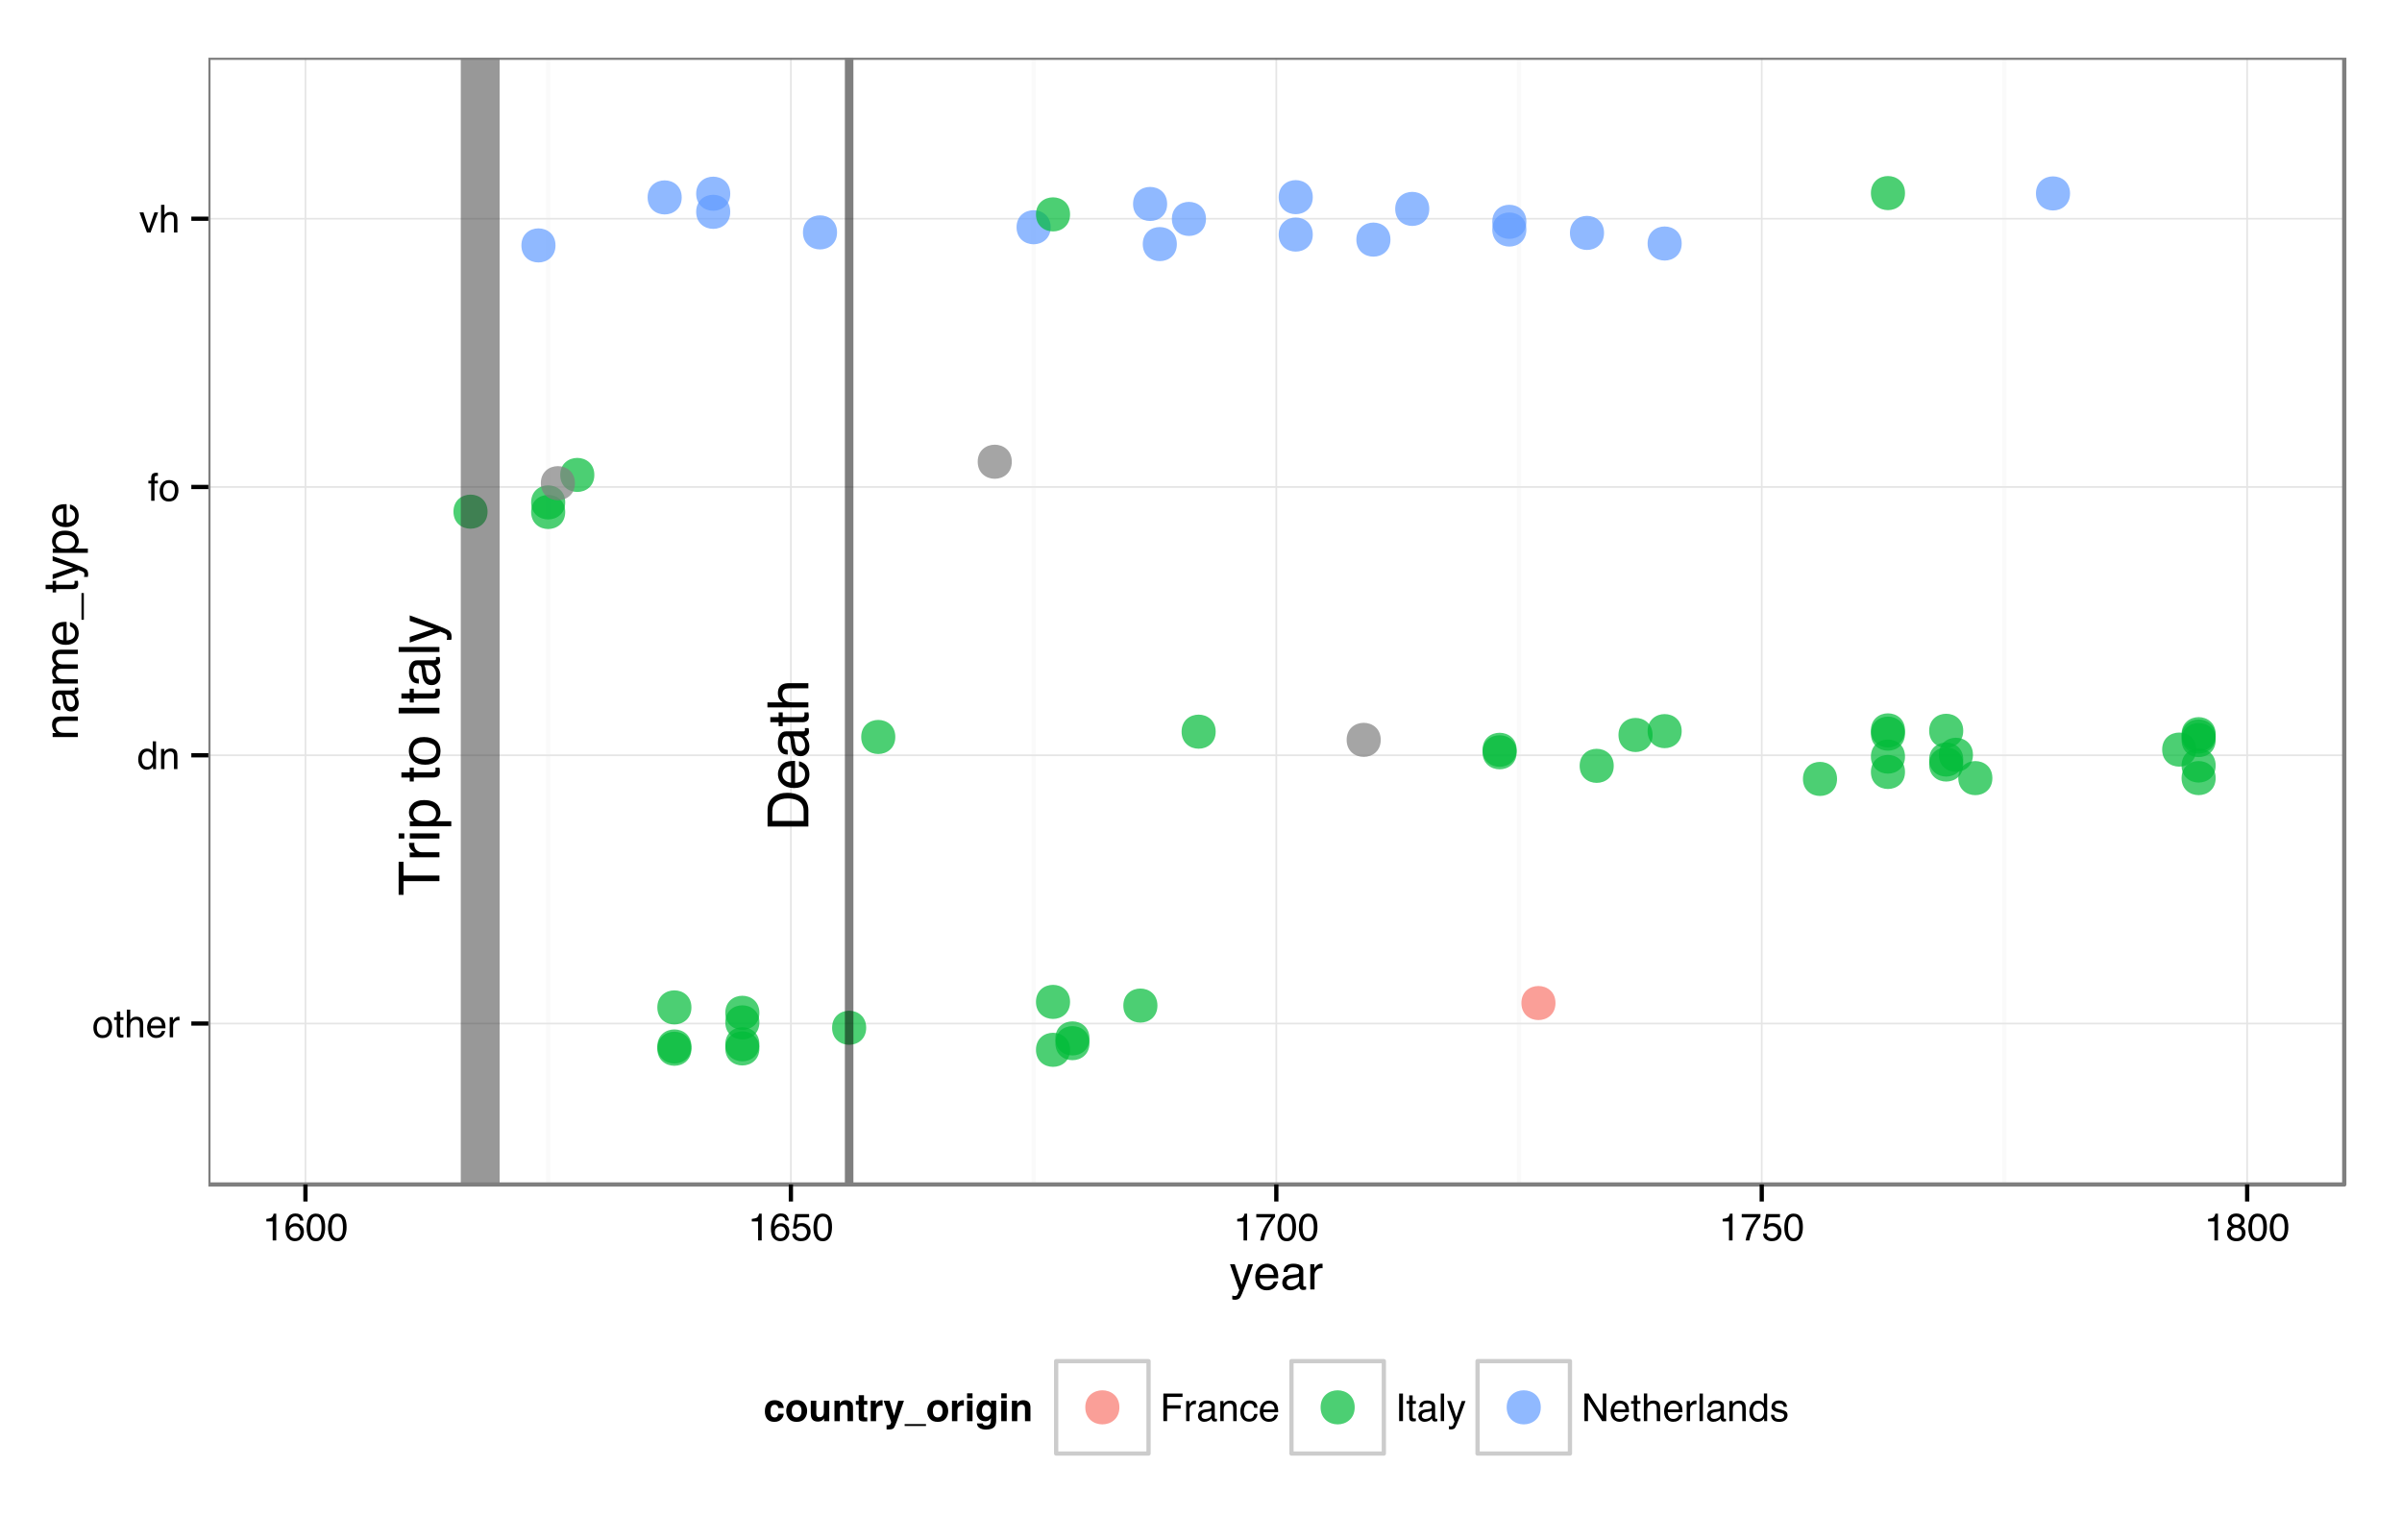 <?xml version="1.0" encoding="UTF-8"?>
<svg xmlns="http://www.w3.org/2000/svg" xmlns:xlink="http://www.w3.org/1999/xlink" width="599pt" height="384pt" viewBox="0 0 599 384" version="1.1">
<defs>
<g>
<symbol overflow="visible" id="glyph0-0">
<path style="stroke:none;" d="M 0 -0.453 L -10.172 -0.453 L -10.172 -8.531 L 0 -8.531 Z M -1.266 -7.25 L -8.891 -7.25 L -8.891 -1.734 L -1.266 -1.734 Z M -1.266 -7.25 "/>
</symbol>
<symbol overflow="visible" id="glyph0-1">
<path style="stroke:none;" d="M -10.172 -8.484 L -8.953 -8.484 L -8.953 -5.047 L 0 -5.047 L 0 -3.656 L -8.953 -3.656 L -8.953 -0.234 L -10.172 -0.234 Z M -10.172 -8.484 "/>
</symbol>
<symbol overflow="visible" id="glyph0-2">
<path style="stroke:none;" d="M -7.406 -0.953 L -7.406 -2.125 L -6.125 -2.125 C -6.375 -2.227 -6.676 -2.469 -7.031 -2.844 C -7.395 -3.219 -7.578 -3.656 -7.578 -4.156 C -7.578 -4.176 -7.57 -4.211 -7.562 -4.266 C -7.562 -4.328 -7.555 -4.422 -7.547 -4.547 L -6.234 -4.547 C -6.242 -4.473 -6.25 -4.406 -6.25 -4.344 C -6.258 -4.281 -6.266 -4.211 -6.266 -4.141 C -6.266 -3.516 -6.062 -3.031 -5.656 -2.688 C -5.25 -2.352 -4.785 -2.188 -4.266 -2.188 L 0 -2.188 L 0 -0.953 Z M -7.406 -0.953 "/>
</symbol>
<symbol overflow="visible" id="glyph0-3">
<path style="stroke:none;" d="M -7.375 -0.906 L -7.375 -2.188 L 0 -2.188 L 0 -0.906 Z M -10.172 -0.906 L -10.172 -2.188 L -8.75 -2.188 L -8.75 -0.906 Z M -10.172 -0.906 "/>
</symbol>
<symbol overflow="visible" id="glyph0-4">
<path style="stroke:none;" d="M -0.844 -4.047 C -0.844 -4.617 -1.082 -5.098 -1.562 -5.484 C -2.051 -5.867 -2.781 -6.062 -3.75 -6.062 C -4.344 -6.062 -4.848 -5.977 -5.266 -5.812 C -6.086 -5.488 -6.5 -4.898 -6.5 -4.047 C -6.5 -3.18 -6.066 -2.586 -5.203 -2.266 C -4.742 -2.098 -4.16 -2.016 -3.453 -2.016 C -2.879 -2.016 -2.391 -2.098 -1.984 -2.266 C -1.223 -2.586 -0.844 -3.18 -0.844 -4.047 Z M -7.375 -0.812 L -7.375 -2.031 L -6.391 -2.031 C -6.734 -2.281 -6.992 -2.551 -7.172 -2.844 C -7.453 -3.258 -7.594 -3.754 -7.594 -4.328 C -7.594 -5.16 -7.27 -5.867 -6.625 -6.453 C -5.977 -7.047 -5.062 -7.344 -3.875 -7.344 C -2.258 -7.344 -1.102 -6.922 -0.406 -6.078 C 0.031 -5.535 0.25 -4.91 0.25 -4.203 C 0.25 -3.648 0.125 -3.18 -0.125 -2.797 C -0.258 -2.578 -0.492 -2.332 -0.828 -2.062 L 2.953 -2.062 L 2.953 -0.812 Z M -7.375 -0.812 "/>
</symbol>
<symbol overflow="visible" id="glyph0-5">
<path style="stroke:none;" d=""/>
</symbol>
<symbol overflow="visible" id="glyph0-6">
<path style="stroke:none;" d="M -9.484 -1.156 L -9.484 -2.422 L -7.406 -2.422 L -7.406 -3.609 L -6.391 -3.609 L -6.391 -2.422 L -1.562 -2.422 C -1.301 -2.422 -1.125 -2.508 -1.031 -2.688 C -0.988 -2.781 -0.969 -2.941 -0.969 -3.172 C -0.969 -3.234 -0.969 -3.297 -0.969 -3.359 C -0.969 -3.43 -0.973 -3.516 -0.984 -3.609 L 0 -3.609 C 0.039 -3.461 0.07 -3.312 0.094 -3.156 C 0.113 -3 0.125 -2.832 0.125 -2.656 C 0.125 -2.07 -0.023 -1.676 -0.328 -1.469 C -0.629 -1.258 -1.016 -1.156 -1.484 -1.156 L -6.391 -1.156 L -6.391 -0.156 L -7.406 -0.156 L -7.406 -1.156 Z M -9.484 -1.156 "/>
</symbol>
<symbol overflow="visible" id="glyph0-7">
<path style="stroke:none;" d="M -0.797 -3.859 C -0.797 -4.68 -1.109 -5.242 -1.734 -5.547 C -2.359 -5.859 -3.055 -6.016 -3.828 -6.016 C -4.516 -6.016 -5.078 -5.906 -5.516 -5.688 C -6.203 -5.332 -6.547 -4.727 -6.547 -3.875 C -6.547 -3.102 -6.254 -2.547 -5.672 -2.203 C -5.086 -1.859 -4.383 -1.688 -3.562 -1.688 C -2.77 -1.688 -2.109 -1.859 -1.578 -2.203 C -1.055 -2.547 -0.797 -3.098 -0.797 -3.859 Z M -7.625 -3.906 C -7.625 -4.852 -7.305 -5.656 -6.672 -6.312 C -6.035 -6.977 -5.098 -7.312 -3.859 -7.312 C -2.66 -7.312 -1.672 -7.02 -0.891 -6.438 C -0.117 -5.863 0.266 -4.961 0.266 -3.734 C 0.266 -2.711 -0.078 -1.898 -0.766 -1.297 C -1.453 -0.703 -2.379 -0.406 -3.547 -0.406 C -4.785 -0.406 -5.773 -0.719 -6.516 -1.344 C -7.254 -1.977 -7.625 -2.832 -7.625 -3.906 Z M -7.594 -3.859 Z M -7.594 -3.859 "/>
</symbol>
<symbol overflow="visible" id="glyph0-8">
<path style="stroke:none;" d="M -10.172 -1.391 L -10.172 -2.781 L 0 -2.781 L 0 -1.391 Z M -10.172 -1.391 "/>
</symbol>
<symbol overflow="visible" id="glyph0-9">
<path style="stroke:none;" d="M -1.969 -1.875 C -1.613 -1.875 -1.332 -2.004 -1.125 -2.266 C -0.914 -2.523 -0.812 -2.836 -0.812 -3.203 C -0.812 -3.641 -0.91 -4.062 -1.109 -4.469 C -1.453 -5.164 -2.004 -5.516 -2.766 -5.516 L -3.766 -5.516 C -3.672 -5.359 -3.594 -5.16 -3.531 -4.922 C -3.469 -4.68 -3.422 -4.445 -3.391 -4.219 L -3.297 -3.453 C -3.234 -3.004 -3.141 -2.664 -3.016 -2.438 C -2.797 -2.062 -2.445 -1.875 -1.969 -1.875 Z M -4.484 -4.891 C -4.523 -5.172 -4.645 -5.359 -4.844 -5.453 C -4.957 -5.516 -5.117 -5.547 -5.328 -5.547 C -5.754 -5.547 -6.062 -5.395 -6.25 -5.094 C -6.445 -4.789 -6.547 -4.359 -6.547 -3.797 C -6.547 -3.141 -6.367 -2.676 -6.016 -2.406 C -5.816 -2.258 -5.523 -2.16 -5.141 -2.109 L -5.141 -0.953 C -6.055 -0.973 -6.691 -1.266 -7.047 -1.828 C -7.41 -2.398 -7.594 -3.062 -7.594 -3.812 C -7.594 -4.688 -7.426 -5.395 -7.094 -5.938 C -6.758 -6.477 -6.242 -6.75 -5.547 -6.75 L -1.266 -6.75 C -1.141 -6.75 -1.035 -6.773 -0.953 -6.828 C -0.879 -6.879 -0.844 -6.992 -0.844 -7.172 C -0.844 -7.223 -0.844 -7.281 -0.844 -7.344 C -0.852 -7.414 -0.867 -7.492 -0.891 -7.578 L 0.031 -7.578 C 0.094 -7.379 0.129 -7.227 0.141 -7.125 C 0.148 -7.031 0.156 -6.895 0.156 -6.719 C 0.156 -6.289 0.004 -5.977 -0.297 -5.781 C -0.461 -5.676 -0.691 -5.609 -0.984 -5.578 C -0.648 -5.316 -0.359 -4.945 -0.109 -4.469 C 0.129 -4 0.25 -3.477 0.25 -2.906 C 0.25 -2.219 0.039 -1.656 -0.375 -1.219 C -0.789 -0.781 -1.312 -0.562 -1.938 -0.562 C -2.625 -0.562 -3.156 -0.773 -3.531 -1.203 C -3.914 -1.641 -4.148 -2.207 -4.234 -2.906 Z M -7.594 -3.859 Z M -7.594 -3.859 "/>
</symbol>
<symbol overflow="visible" id="glyph0-10">
<path style="stroke:none;" d="M -10.172 -0.953 L -10.172 -2.188 L 0 -2.188 L 0 -0.953 Z M -10.172 -0.953 "/>
</symbol>
<symbol overflow="visible" id="glyph0-11">
<path style="stroke:none;" d="M -7.406 -5.547 L -7.406 -6.922 C -6.938 -6.742 -5.852 -6.352 -4.156 -5.75 C -2.883 -5.301 -1.848 -4.922 -1.047 -4.609 C 0.848 -3.891 2 -3.383 2.406 -3.094 C 2.82 -2.801 3.031 -2.297 3.031 -1.578 C 3.031 -1.398 3.023 -1.266 3.016 -1.172 C 3.004 -1.078 2.977 -0.957 2.938 -0.812 L 1.812 -0.812 C 1.863 -1.031 1.895 -1.188 1.906 -1.281 C 1.926 -1.383 1.938 -1.473 1.938 -1.547 C 1.938 -1.773 1.895 -1.941 1.812 -2.047 C 1.738 -2.16 1.648 -2.254 1.547 -2.328 C 1.504 -2.348 1.312 -2.426 0.969 -2.562 C 0.633 -2.707 0.383 -2.816 0.219 -2.891 L -7.406 -0.141 L -7.406 -1.562 L -1.375 -3.547 Z M -7.594 -3.531 Z M -7.594 -3.531 "/>
</symbol>
<symbol overflow="visible" id="glyph0-12">
<path style="stroke:none;" d="M -1.172 -4.984 C -1.172 -5.453 -1.223 -5.832 -1.328 -6.125 C -1.504 -6.664 -1.848 -7.109 -2.359 -7.453 C -2.766 -7.723 -3.289 -7.914 -3.938 -8.031 C -4.32 -8.102 -4.676 -8.141 -5 -8.141 C -6.258 -8.141 -7.238 -7.891 -7.938 -7.391 C -8.633 -6.891 -8.984 -6.082 -8.984 -4.969 L -8.984 -2.531 L -1.172 -2.531 Z M -10.172 -1.141 L -10.172 -5.266 C -10.172 -6.66 -9.672 -7.742 -8.672 -8.516 C -7.773 -9.203 -6.629 -9.547 -5.234 -9.547 C -4.16 -9.547 -3.188 -9.344 -2.312 -8.938 C -0.77 -8.219 0 -6.988 0 -5.25 L 0 -1.141 Z M -10.172 -1.141 "/>
</symbol>
<symbol overflow="visible" id="glyph0-13">
<path style="stroke:none;" d="M -7.578 -4 C -7.578 -4.52 -7.453 -5.023 -7.203 -5.516 C -6.961 -6.016 -6.645 -6.395 -6.25 -6.656 C -5.875 -6.906 -5.438 -7.07 -4.938 -7.156 C -4.594 -7.227 -4.051 -7.266 -3.312 -7.266 L -3.312 -1.828 C -2.562 -1.859 -1.957 -2.035 -1.5 -2.359 C -1.039 -2.691 -0.812 -3.207 -0.812 -3.906 C -0.812 -4.562 -1.023 -5.082 -1.453 -5.469 C -1.703 -5.688 -1.992 -5.844 -2.328 -5.938 L -2.328 -7.156 C -2.055 -7.125 -1.75 -7.016 -1.406 -6.828 C -1.07 -6.648 -0.801 -6.453 -0.594 -6.234 C -0.227 -5.848 0.02 -5.379 0.156 -4.828 C 0.227 -4.523 0.266 -4.188 0.266 -3.812 C 0.266 -2.883 -0.066 -2.098 -0.734 -1.453 C -1.41 -0.816 -2.352 -0.5 -3.562 -0.5 C -4.75 -0.5 -5.711 -0.82 -6.453 -1.469 C -7.203 -2.113 -7.578 -2.957 -7.578 -4 Z M -4.297 -5.984 C -4.836 -5.93 -5.27 -5.812 -5.594 -5.625 C -6.188 -5.289 -6.484 -4.723 -6.484 -3.922 C -6.484 -3.348 -6.273 -2.867 -5.859 -2.484 C -5.453 -2.098 -4.93 -1.895 -4.297 -1.875 Z M -7.594 -3.875 Z M -7.594 -3.875 "/>
</symbol>
<symbol overflow="visible" id="glyph0-14">
<path style="stroke:none;" d="M -10.203 -0.906 L -10.203 -2.156 L -6.406 -2.156 C -6.781 -2.457 -7.047 -2.723 -7.203 -2.953 C -7.461 -3.359 -7.594 -3.859 -7.594 -4.453 C -7.594 -5.523 -7.219 -6.254 -6.469 -6.641 C -6.051 -6.848 -5.477 -6.953 -4.75 -6.953 L 0 -6.953 L 0 -5.672 L -4.672 -5.672 C -5.211 -5.672 -5.613 -5.602 -5.875 -5.469 C -6.281 -5.238 -6.484 -4.812 -6.484 -4.188 C -6.484 -3.676 -6.301 -3.207 -5.938 -2.781 C -5.582 -2.363 -4.914 -2.156 -3.938 -2.156 L 0 -2.156 L 0 -0.906 Z M -10.203 -0.906 "/>
</symbol>
<symbol overflow="visible" id="glyph1-0">
<path style="stroke:none;" d="M 0.312 0 L 0.312 -6.875 L 5.766 -6.875 L 5.766 0 Z M 4.906 -0.859 L 4.906 -6.016 L 1.172 -6.016 L 1.172 -0.859 Z M 4.906 -0.859 "/>
</symbol>
<symbol overflow="visible" id="glyph1-1">
<path style="stroke:none;" d="M 2.609 -0.547 C 3.172 -0.547 3.555 -0.754 3.766 -1.172 C 3.973 -1.598 4.078 -2.07 4.078 -2.594 C 4.078 -3.062 4 -3.441 3.844 -3.734 C 3.602 -4.191 3.195 -4.422 2.625 -4.422 C 2.102 -4.422 1.723 -4.223 1.484 -3.828 C 1.254 -3.441 1.141 -2.969 1.141 -2.406 C 1.141 -1.875 1.254 -1.43 1.484 -1.078 C 1.723 -0.723 2.098 -0.547 2.609 -0.547 Z M 2.641 -5.156 C 3.285 -5.156 3.832 -4.941 4.281 -4.516 C 4.727 -4.086 4.953 -3.453 4.953 -2.609 C 4.953 -1.805 4.754 -1.141 4.359 -0.609 C 3.961 -0.078 3.352 0.188 2.531 0.188 C 1.844 0.188 1.297 -0.047 0.891 -0.516 C 0.484 -0.984 0.281 -1.613 0.281 -2.406 C 0.281 -3.238 0.492 -3.906 0.922 -4.406 C 1.348 -4.906 1.922 -5.156 2.641 -5.156 Z M 2.609 -5.141 Z M 2.609 -5.141 "/>
</symbol>
<symbol overflow="visible" id="glyph1-2">
<path style="stroke:none;" d="M 0.781 -6.422 L 1.641 -6.422 L 1.641 -5.016 L 2.438 -5.016 L 2.438 -4.328 L 1.641 -4.328 L 1.641 -1.047 C 1.641 -0.879 1.695 -0.766 1.812 -0.703 C 1.883 -0.672 1.992 -0.656 2.141 -0.656 C 2.18 -0.656 2.223 -0.656 2.266 -0.656 C 2.316 -0.656 2.375 -0.66 2.438 -0.672 L 2.438 0 C 2.344 0.031 2.242 0.051 2.141 0.062 C 2.035 0.07 1.922 0.078 1.797 0.078 C 1.398 0.078 1.129 -0.02 0.984 -0.219 C 0.848 -0.426 0.781 -0.688 0.781 -1 L 0.781 -4.328 L 0.109 -4.328 L 0.109 -5.016 L 0.781 -5.016 Z M 0.781 -6.422 "/>
</symbol>
<symbol overflow="visible" id="glyph1-3">
<path style="stroke:none;" d="M 0.625 -6.906 L 1.469 -6.906 L 1.469 -4.344 C 1.664 -4.594 1.844 -4.77 2 -4.875 C 2.27 -5.051 2.609 -5.141 3.016 -5.141 C 3.742 -5.141 4.238 -4.883 4.5 -4.375 C 4.633 -4.094 4.703 -3.707 4.703 -3.219 L 4.703 0 L 3.844 0 L 3.844 -3.156 C 3.844 -3.531 3.797 -3.801 3.703 -3.969 C 3.547 -4.25 3.258 -4.391 2.844 -4.391 C 2.488 -4.391 2.172 -4.266 1.891 -4.016 C 1.609 -3.773 1.469 -3.32 1.469 -2.656 L 1.469 0 L 0.625 0 Z M 0.625 -6.906 "/>
</symbol>
<symbol overflow="visible" id="glyph1-4">
<path style="stroke:none;" d="M 2.703 -5.125 C 3.055 -5.125 3.398 -5.039 3.734 -4.875 C 4.078 -4.707 4.332 -4.492 4.5 -4.234 C 4.676 -3.973 4.789 -3.676 4.844 -3.344 C 4.895 -3.113 4.922 -2.742 4.922 -2.234 L 1.234 -2.234 C 1.254 -1.723 1.375 -1.312 1.594 -1 C 1.82 -0.695 2.172 -0.547 2.641 -0.547 C 3.086 -0.547 3.441 -0.691 3.703 -0.984 C 3.848 -1.148 3.953 -1.348 4.016 -1.578 L 4.844 -1.578 C 4.82 -1.391 4.75 -1.18 4.625 -0.953 C 4.508 -0.734 4.375 -0.551 4.219 -0.406 C 3.957 -0.156 3.641 0.016 3.266 0.109 C 3.055 0.148 2.828 0.172 2.578 0.172 C 1.953 0.172 1.422 -0.051 0.984 -0.5 C 0.555 -0.957 0.344 -1.594 0.344 -2.406 C 0.344 -3.219 0.562 -3.875 1 -4.375 C 1.438 -4.875 2.004 -5.125 2.703 -5.125 Z M 4.047 -2.906 C 4.016 -3.27 3.938 -3.562 3.812 -3.781 C 3.582 -4.188 3.195 -4.391 2.656 -4.391 C 2.27 -4.391 1.941 -4.25 1.672 -3.969 C 1.41 -3.695 1.273 -3.344 1.266 -2.906 Z M 2.625 -5.141 Z M 2.625 -5.141 "/>
</symbol>
<symbol overflow="visible" id="glyph1-5">
<path style="stroke:none;" d="M 0.641 -5.016 L 1.438 -5.016 L 1.438 -4.156 C 1.508 -4.32 1.672 -4.523 1.922 -4.766 C 2.18 -5.004 2.477 -5.125 2.812 -5.125 C 2.82 -5.125 2.848 -5.125 2.891 -5.125 C 2.93 -5.125 2.992 -5.117 3.078 -5.109 L 3.078 -4.219 C 3.023 -4.227 2.977 -4.234 2.938 -4.234 C 2.895 -4.234 2.852 -4.234 2.812 -4.234 C 2.383 -4.234 2.055 -4.098 1.828 -3.828 C 1.598 -3.555 1.484 -3.242 1.484 -2.891 L 1.484 0 L 0.641 0 Z M 0.641 -5.016 "/>
</symbol>
<symbol overflow="visible" id="glyph1-6">
<path style="stroke:none;" d="M 1.156 -2.453 C 1.156 -1.91 1.27 -1.457 1.5 -1.094 C 1.727 -0.738 2.094 -0.562 2.594 -0.562 C 2.977 -0.562 3.297 -0.727 3.547 -1.062 C 3.805 -1.395 3.938 -1.875 3.938 -2.5 C 3.938 -3.133 3.805 -3.602 3.547 -3.906 C 3.285 -4.219 2.961 -4.375 2.578 -4.375 C 2.148 -4.375 1.805 -4.207 1.547 -3.875 C 1.285 -3.551 1.156 -3.078 1.156 -2.453 Z M 2.422 -5.109 C 2.805 -5.109 3.129 -5.023 3.391 -4.859 C 3.535 -4.766 3.703 -4.602 3.891 -4.375 L 3.891 -6.906 L 4.703 -6.906 L 4.703 0 L 3.953 0 L 3.953 -0.703 C 3.754 -0.391 3.52 -0.164 3.25 -0.031 C 2.977 0.102 2.672 0.172 2.328 0.172 C 1.766 0.172 1.281 -0.062 0.875 -0.531 C 0.469 -1 0.266 -1.625 0.266 -2.406 C 0.266 -3.133 0.445 -3.766 0.812 -4.297 C 1.188 -4.836 1.723 -5.109 2.422 -5.109 Z M 2.422 -5.109 "/>
</symbol>
<symbol overflow="visible" id="glyph1-7">
<path style="stroke:none;" d="M 0.625 -5.016 L 1.422 -5.016 L 1.422 -4.312 C 1.66 -4.602 1.91 -4.812 2.172 -4.938 C 2.441 -5.062 2.738 -5.125 3.062 -5.125 C 3.77 -5.125 4.25 -4.879 4.5 -4.391 C 4.633 -4.117 4.703 -3.727 4.703 -3.219 L 4.703 0 L 3.844 0 L 3.844 -3.156 C 3.844 -3.469 3.801 -3.719 3.719 -3.906 C 3.562 -4.219 3.289 -4.375 2.906 -4.375 C 2.695 -4.375 2.531 -4.352 2.406 -4.312 C 2.176 -4.238 1.973 -4.098 1.797 -3.891 C 1.66 -3.734 1.57 -3.566 1.531 -3.391 C 1.488 -3.211 1.469 -2.957 1.469 -2.625 L 1.469 0 L 0.625 0 Z M 2.594 -5.141 Z M 2.594 -5.141 "/>
</symbol>
<symbol overflow="visible" id="glyph1-8">
<path style="stroke:none;" d="M 0.828 -5.781 C 0.836 -6.133 0.898 -6.391 1.016 -6.547 C 1.211 -6.836 1.594 -6.984 2.156 -6.984 C 2.207 -6.984 2.258 -6.977 2.312 -6.969 C 2.375 -6.969 2.438 -6.969 2.5 -6.969 L 2.5 -6.188 C 2.414 -6.195 2.352 -6.203 2.312 -6.203 C 2.281 -6.203 2.242 -6.203 2.203 -6.203 C 1.953 -6.203 1.801 -6.133 1.75 -6 C 1.695 -5.875 1.672 -5.539 1.672 -5 L 2.5 -5 L 2.5 -4.328 L 1.656 -4.328 L 1.656 0 L 0.828 0 L 0.828 -4.328 L 0.125 -4.328 L 0.125 -5 L 0.828 -5 Z M 0.828 -5.781 "/>
</symbol>
<symbol overflow="visible" id="glyph1-9">
<path style="stroke:none;" d="M 1.031 -5.016 L 2.375 -0.938 L 3.766 -5.016 L 4.688 -5.016 L 2.797 0 L 1.906 0 L 0.047 -5.016 Z M 1.031 -5.016 "/>
</symbol>
<symbol overflow="visible" id="glyph1-10">
<path style="stroke:none;" d="M 0.922 -4.75 L 0.922 -5.391 C 1.523 -5.453 1.945 -5.551 2.188 -5.688 C 2.426 -5.832 2.609 -6.164 2.734 -6.688 L 3.391 -6.688 L 3.391 0 L 2.5 0 L 2.5 -4.75 Z M 0.922 -4.75 "/>
</symbol>
<symbol overflow="visible" id="glyph1-11">
<path style="stroke:none;" d="M 2.812 -6.734 C 3.562 -6.734 4.082 -6.535 4.375 -6.141 C 4.664 -5.754 4.812 -5.359 4.812 -4.953 L 3.984 -4.953 C 3.93 -5.211 3.852 -5.422 3.75 -5.578 C 3.539 -5.859 3.227 -6 2.812 -6 C 2.344 -6 1.969 -5.781 1.688 -5.344 C 1.414 -4.906 1.266 -4.281 1.234 -3.469 C 1.422 -3.75 1.664 -3.961 1.969 -4.109 C 2.227 -4.234 2.523 -4.297 2.859 -4.297 C 3.422 -4.297 3.91 -4.113 4.328 -3.75 C 4.742 -3.395 4.953 -2.863 4.953 -2.156 C 4.953 -1.539 4.754 -1 4.359 -0.531 C 3.961 -0.062 3.398 0.172 2.672 0.172 C 2.047 0.172 1.504 -0.062 1.047 -0.531 C 0.586 -1.008 0.359 -1.816 0.359 -2.953 C 0.359 -3.785 0.461 -4.488 0.672 -5.062 C 1.055 -6.176 1.77 -6.734 2.812 -6.734 Z M 2.75 -0.578 C 3.188 -0.578 3.516 -0.723 3.734 -1.016 C 3.961 -1.316 4.078 -1.672 4.078 -2.078 C 4.078 -2.422 3.977 -2.75 3.781 -3.062 C 3.582 -3.375 3.223 -3.531 2.703 -3.531 C 2.336 -3.531 2.02 -3.41 1.75 -3.172 C 1.477 -2.93 1.344 -2.566 1.344 -2.078 C 1.344 -1.648 1.461 -1.289 1.703 -1 C 1.953 -0.719 2.301 -0.578 2.75 -0.578 Z M 2.75 -0.578 "/>
</symbol>
<symbol overflow="visible" id="glyph1-12">
<path style="stroke:none;" d="M 2.594 -6.703 C 3.457 -6.703 4.086 -6.348 4.484 -5.641 C 4.773 -5.086 4.922 -4.328 4.922 -3.359 C 4.922 -2.453 4.785 -1.695 4.516 -1.094 C 4.129 -0.238 3.488 0.188 2.594 0.188 C 1.781 0.188 1.18 -0.16 0.797 -0.859 C 0.461 -1.453 0.297 -2.238 0.297 -3.219 C 0.297 -3.977 0.395 -4.633 0.594 -5.188 C 0.957 -6.195 1.625 -6.703 2.594 -6.703 Z M 2.578 -0.578 C 3.016 -0.578 3.363 -0.77 3.625 -1.156 C 3.883 -1.551 4.016 -2.273 4.016 -3.328 C 4.016 -4.086 3.922 -4.711 3.734 -5.203 C 3.547 -5.703 3.18 -5.953 2.641 -5.953 C 2.148 -5.953 1.789 -5.719 1.562 -5.25 C 1.332 -4.781 1.219 -4.094 1.219 -3.188 C 1.219 -2.5 1.289 -1.945 1.438 -1.531 C 1.656 -0.895 2.035 -0.578 2.578 -0.578 Z M 2.578 -0.578 "/>
</symbol>
<symbol overflow="visible" id="glyph1-13">
<path style="stroke:none;" d="M 1.188 -1.703 C 1.238 -1.223 1.461 -0.895 1.859 -0.719 C 2.055 -0.625 2.285 -0.578 2.547 -0.578 C 3.047 -0.578 3.414 -0.734 3.656 -1.047 C 3.895 -1.367 4.016 -1.723 4.016 -2.109 C 4.016 -2.578 3.867 -2.938 3.578 -3.188 C 3.297 -3.445 2.957 -3.578 2.562 -3.578 C 2.27 -3.578 2.02 -3.52 1.812 -3.406 C 1.602 -3.289 1.426 -3.133 1.281 -2.938 L 0.547 -2.984 L 1.062 -6.594 L 4.547 -6.594 L 4.547 -5.781 L 1.703 -5.781 L 1.406 -3.922 C 1.562 -4.035 1.711 -4.125 1.859 -4.188 C 2.109 -4.289 2.395 -4.344 2.719 -4.344 C 3.332 -4.344 3.852 -4.141 4.281 -3.734 C 4.707 -3.336 4.922 -2.836 4.922 -2.234 C 4.922 -1.598 4.723 -1.035 4.328 -0.547 C 3.941 -0.066 3.32 0.172 2.469 0.172 C 1.914 0.172 1.43 0.02 1.016 -0.281 C 0.598 -0.594 0.363 -1.066 0.312 -1.703 Z M 1.188 -1.703 "/>
</symbol>
<symbol overflow="visible" id="glyph1-14">
<path style="stroke:none;" d="M 5.016 -6.594 L 5.016 -5.859 C 4.797 -5.648 4.508 -5.285 4.156 -4.766 C 3.801 -4.242 3.484 -3.688 3.203 -3.094 C 2.93 -2.508 2.727 -1.977 2.594 -1.5 C 2.5 -1.188 2.379 -0.688 2.234 0 L 1.312 0 C 1.52 -1.281 1.988 -2.555 2.719 -3.828 C 3.145 -4.566 3.594 -5.207 4.062 -5.75 L 0.344 -5.75 L 0.344 -6.594 Z M 5.016 -6.594 "/>
</symbol>
<symbol overflow="visible" id="glyph1-15">
<path style="stroke:none;" d="M 2.609 -3.891 C 2.984 -3.891 3.273 -3.992 3.484 -4.203 C 3.691 -4.41 3.797 -4.66 3.797 -4.953 C 3.797 -5.203 3.691 -5.43 3.484 -5.641 C 3.285 -5.848 2.984 -5.953 2.578 -5.953 C 2.172 -5.953 1.875 -5.848 1.688 -5.641 C 1.508 -5.43 1.422 -5.188 1.422 -4.906 C 1.422 -4.594 1.535 -4.344 1.766 -4.156 C 2.004 -3.977 2.285 -3.891 2.609 -3.891 Z M 2.656 -0.578 C 3.051 -0.578 3.375 -0.68 3.625 -0.891 C 3.883 -1.098 4.016 -1.414 4.016 -1.844 C 4.016 -2.27 3.879 -2.594 3.609 -2.812 C 3.348 -3.039 3.008 -3.156 2.594 -3.156 C 2.195 -3.156 1.867 -3.039 1.609 -2.812 C 1.359 -2.582 1.234 -2.266 1.234 -1.859 C 1.234 -1.516 1.348 -1.211 1.578 -0.953 C 1.816 -0.703 2.176 -0.578 2.656 -0.578 Z M 1.469 -3.578 C 1.227 -3.672 1.039 -3.785 0.906 -3.922 C 0.664 -4.172 0.547 -4.5 0.547 -4.906 C 0.547 -5.406 0.723 -5.832 1.078 -6.188 C 1.441 -6.551 1.957 -6.734 2.625 -6.734 C 3.27 -6.734 3.773 -6.562 4.141 -6.219 C 4.504 -5.875 4.688 -5.477 4.688 -5.031 C 4.688 -4.613 4.582 -4.273 4.375 -4.016 C 4.25 -3.867 4.062 -3.723 3.812 -3.578 C 4.094 -3.453 4.312 -3.305 4.469 -3.141 C 4.77 -2.828 4.922 -2.422 4.922 -1.922 C 4.922 -1.336 4.723 -0.836 4.328 -0.422 C 3.93 -0.016 3.367 0.188 2.641 0.188 C 1.984 0.188 1.43 0.008 0.984 -0.344 C 0.535 -0.695 0.312 -1.211 0.312 -1.891 C 0.312 -2.285 0.406 -2.625 0.594 -2.906 C 0.789 -3.195 1.082 -3.422 1.469 -3.578 Z M 1.469 -3.578 "/>
</symbol>
<symbol overflow="visible" id="glyph1-16">
<path style="stroke:none;" d="M 0.812 -6.875 L 5.594 -6.875 L 5.594 -6.031 L 1.75 -6.031 L 1.75 -3.953 L 5.125 -3.953 L 5.125 -3.125 L 1.75 -3.125 L 1.75 0 L 0.812 0 Z M 0.812 -6.875 "/>
</symbol>
<symbol overflow="visible" id="glyph1-17">
<path style="stroke:none;" d="M 1.266 -1.328 C 1.266 -1.086 1.352 -0.895 1.531 -0.75 C 1.707 -0.613 1.922 -0.547 2.172 -0.547 C 2.461 -0.547 2.75 -0.613 3.031 -0.75 C 3.5 -0.977 3.734 -1.352 3.734 -1.875 L 3.734 -2.547 C 3.629 -2.484 3.492 -2.43 3.328 -2.391 C 3.172 -2.348 3.016 -2.316 2.859 -2.297 L 2.344 -2.234 C 2.039 -2.191 1.812 -2.125 1.656 -2.031 C 1.395 -1.883 1.266 -1.648 1.266 -1.328 Z M 3.312 -3.047 C 3.5 -3.066 3.629 -3.145 3.703 -3.281 C 3.734 -3.352 3.75 -3.461 3.75 -3.609 C 3.75 -3.891 3.645 -4.094 3.438 -4.219 C 3.238 -4.352 2.945 -4.422 2.562 -4.422 C 2.125 -4.422 1.812 -4.305 1.625 -4.078 C 1.52 -3.941 1.453 -3.742 1.422 -3.484 L 0.641 -3.484 C 0.66 -4.098 0.863 -4.523 1.25 -4.766 C 1.633 -5.016 2.078 -5.141 2.578 -5.141 C 3.172 -5.141 3.656 -5.023 4.031 -4.797 C 4.395 -4.578 4.578 -4.227 4.578 -3.75 L 4.578 -0.859 C 4.578 -0.773 4.594 -0.707 4.625 -0.656 C 4.664 -0.602 4.742 -0.578 4.859 -0.578 C 4.891 -0.578 4.926 -0.578 4.969 -0.578 C 5.02 -0.578 5.07 -0.582 5.125 -0.594 L 5.125 0.016 C 5 0.055 4.898 0.082 4.828 0.094 C 4.766 0.102 4.672 0.109 4.547 0.109 C 4.254 0.109 4.047 0.004 3.922 -0.203 C 3.848 -0.305 3.797 -0.461 3.766 -0.672 C 3.598 -0.441 3.352 -0.242 3.031 -0.078 C 2.707 0.086 2.352 0.172 1.969 0.172 C 1.5 0.172 1.117 0.031 0.828 -0.25 C 0.535 -0.531 0.391 -0.883 0.391 -1.312 C 0.391 -1.781 0.531 -2.141 0.812 -2.391 C 1.102 -2.648 1.488 -2.812 1.969 -2.875 Z M 2.609 -5.141 Z M 2.609 -5.141 "/>
</symbol>
<symbol overflow="visible" id="glyph1-18">
<path style="stroke:none;" d="M 2.547 -5.156 C 3.117 -5.156 3.582 -5.02 3.938 -4.75 C 4.289 -4.477 4.504 -4.004 4.578 -3.328 L 3.75 -3.328 C 3.695 -3.641 3.582 -3.895 3.406 -4.094 C 3.227 -4.301 2.941 -4.406 2.547 -4.406 C 2.016 -4.406 1.633 -4.145 1.406 -3.625 C 1.25 -3.281 1.172 -2.859 1.172 -2.359 C 1.172 -1.859 1.273 -1.438 1.484 -1.094 C 1.703 -0.75 2.039 -0.578 2.5 -0.578 C 2.844 -0.578 3.117 -0.68 3.328 -0.891 C 3.535 -1.109 3.676 -1.406 3.75 -1.781 L 4.578 -1.781 C 4.484 -1.113 4.25 -0.625 3.875 -0.312 C 3.5 -0.008 3.02 0.141 2.438 0.141 C 1.781 0.141 1.254 -0.098 0.859 -0.578 C 0.473 -1.055 0.281 -1.656 0.281 -2.375 C 0.281 -3.25 0.492 -3.93 0.922 -4.422 C 1.348 -4.91 1.891 -5.156 2.547 -5.156 Z M 2.422 -5.141 Z M 2.422 -5.141 "/>
</symbol>
<symbol overflow="visible" id="glyph1-19">
<path style="stroke:none;" d="M 0.938 -6.875 L 1.891 -6.875 L 1.891 0 L 0.938 0 Z M 0.938 -6.875 "/>
</symbol>
<symbol overflow="visible" id="glyph1-20">
<path style="stroke:none;" d="M 0.641 -6.875 L 1.484 -6.875 L 1.484 0 L 0.641 0 Z M 0.641 -6.875 "/>
</symbol>
<symbol overflow="visible" id="glyph1-21">
<path style="stroke:none;" d="M 3.75 -5.016 L 4.688 -5.016 C 4.562 -4.691 4.297 -3.957 3.891 -2.812 C 3.586 -1.945 3.332 -1.242 3.125 -0.703 C 2.633 0.578 2.289 1.359 2.094 1.641 C 1.895 1.922 1.551 2.062 1.062 2.062 C 0.945 2.062 0.852 2.055 0.781 2.047 C 0.719 2.035 0.641 2.016 0.547 1.984 L 0.547 1.219 C 0.691 1.258 0.797 1.285 0.859 1.297 C 0.93 1.305 0.992 1.312 1.047 1.312 C 1.203 1.312 1.316 1.285 1.391 1.234 C 1.461 1.18 1.523 1.117 1.578 1.047 C 1.586 1.016 1.641 0.883 1.734 0.656 C 1.836 0.426 1.91 0.254 1.953 0.141 L 0.094 -5.016 L 1.047 -5.016 L 2.406 -0.938 Z M 2.391 -5.141 Z M 2.391 -5.141 "/>
</symbol>
<symbol overflow="visible" id="glyph1-22">
<path style="stroke:none;" d="M 0.734 -6.875 L 1.828 -6.875 L 5.312 -1.312 L 5.312 -6.875 L 6.188 -6.875 L 6.188 0 L 5.141 0 L 1.625 -5.562 L 1.625 0 L 0.734 0 Z M 3.406 -6.875 Z M 3.406 -6.875 "/>
</symbol>
<symbol overflow="visible" id="glyph1-23">
<path style="stroke:none;" d="M 1.125 -1.578 C 1.145 -1.297 1.211 -1.078 1.328 -0.922 C 1.547 -0.648 1.914 -0.516 2.438 -0.516 C 2.75 -0.516 3.02 -0.582 3.25 -0.719 C 3.488 -0.852 3.609 -1.066 3.609 -1.359 C 3.609 -1.566 3.516 -1.727 3.328 -1.844 C 3.203 -1.914 2.961 -1.992 2.609 -2.078 L 1.938 -2.25 C 1.508 -2.352 1.195 -2.473 1 -2.609 C 0.633 -2.836 0.453 -3.156 0.453 -3.562 C 0.453 -4.031 0.617 -4.41 0.953 -4.703 C 1.297 -4.992 1.758 -5.141 2.344 -5.141 C 3.094 -5.141 3.641 -4.922 3.984 -4.484 C 4.191 -4.203 4.289 -3.898 4.281 -3.578 L 3.484 -3.578 C 3.473 -3.766 3.406 -3.938 3.281 -4.094 C 3.094 -4.312 2.758 -4.422 2.281 -4.422 C 1.957 -4.422 1.711 -4.359 1.547 -4.234 C 1.391 -4.117 1.312 -3.961 1.312 -3.766 C 1.312 -3.547 1.414 -3.367 1.625 -3.234 C 1.75 -3.16 1.938 -3.094 2.188 -3.031 L 2.734 -2.891 C 3.348 -2.742 3.754 -2.602 3.953 -2.469 C 4.285 -2.25 4.453 -1.91 4.453 -1.453 C 4.453 -1.004 4.281 -0.617 3.938 -0.297 C 3.602 0.023 3.086 0.188 2.391 0.188 C 1.648 0.188 1.125 0.02 0.812 -0.312 C 0.5 -0.656 0.332 -1.078 0.312 -1.578 Z M 2.359 -5.141 Z M 2.359 -5.141 "/>
</symbol>
<symbol overflow="visible" id="glyph2-0">
<path style="stroke:none;" d="M 0.391 0 L 0.391 -8.609 L 7.219 -8.609 L 7.219 0 Z M 6.141 -1.078 L 6.141 -7.531 L 1.469 -7.531 L 1.469 -1.078 Z M 6.141 -1.078 "/>
</symbol>
<symbol overflow="visible" id="glyph2-1">
<path style="stroke:none;" d="M 4.688 -6.281 L 5.859 -6.281 C 5.711 -5.875 5.383 -4.953 4.875 -3.516 C 4.488 -2.441 4.164 -1.566 3.906 -0.891 C 3.301 0.711 2.875 1.691 2.625 2.047 C 2.375 2.398 1.941 2.578 1.328 2.578 C 1.18 2.578 1.066 2.566 0.984 2.547 C 0.91 2.535 0.812 2.516 0.688 2.484 L 0.688 1.531 C 0.875 1.582 1.008 1.613 1.094 1.625 C 1.176 1.633 1.25 1.641 1.312 1.641 C 1.5 1.641 1.641 1.609 1.734 1.547 C 1.828 1.484 1.906 1.406 1.969 1.312 C 1.988 1.281 2.055 1.117 2.172 0.828 C 2.297 0.535 2.383 0.32 2.438 0.188 L 0.125 -6.281 L 1.312 -6.281 L 3 -1.172 Z M 3 -6.422 Z M 3 -6.422 "/>
</symbol>
<symbol overflow="visible" id="glyph2-2">
<path style="stroke:none;" d="M 3.391 -6.422 C 3.836 -6.422 4.27 -6.316 4.688 -6.109 C 5.102 -5.898 5.422 -5.629 5.641 -5.297 C 5.848 -4.973 5.988 -4.602 6.062 -4.188 C 6.125 -3.895 6.156 -3.43 6.156 -2.797 L 1.547 -2.797 C 1.566 -2.16 1.719 -1.648 2 -1.266 C 2.281 -0.879 2.719 -0.688 3.312 -0.688 C 3.863 -0.688 4.301 -0.867 4.625 -1.234 C 4.812 -1.441 4.945 -1.688 5.031 -1.969 L 6.062 -1.969 C 6.039 -1.738 5.953 -1.484 5.797 -1.203 C 5.641 -0.922 5.469 -0.688 5.281 -0.5 C 4.957 -0.188 4.555 0.02 4.078 0.125 C 3.828 0.188 3.539 0.219 3.219 0.219 C 2.438 0.219 1.773 -0.062 1.234 -0.625 C 0.691 -1.195 0.422 -1.992 0.422 -3.016 C 0.422 -4.023 0.691 -4.844 1.234 -5.469 C 1.785 -6.102 2.504 -6.422 3.391 -6.422 Z M 5.062 -3.641 C 5.02 -4.098 4.922 -4.461 4.766 -4.734 C 4.484 -5.242 4.004 -5.5 3.328 -5.5 C 2.836 -5.5 2.426 -5.32 2.094 -4.969 C 1.77 -4.625 1.598 -4.18 1.578 -3.641 Z M 3.281 -6.422 Z M 3.281 -6.422 "/>
</symbol>
<symbol overflow="visible" id="glyph2-3">
<path style="stroke:none;" d="M 1.578 -1.672 C 1.578 -1.367 1.688 -1.129 1.906 -0.953 C 2.133 -0.773 2.398 -0.688 2.703 -0.688 C 3.078 -0.688 3.438 -0.77 3.781 -0.938 C 4.375 -1.227 4.672 -1.695 4.672 -2.344 L 4.672 -3.188 C 4.535 -3.113 4.363 -3.047 4.156 -2.984 C 3.957 -2.93 3.758 -2.895 3.562 -2.875 L 2.938 -2.797 C 2.551 -2.742 2.258 -2.66 2.062 -2.547 C 1.738 -2.367 1.578 -2.078 1.578 -1.672 Z M 4.141 -3.797 C 4.379 -3.828 4.539 -3.93 4.625 -4.109 C 4.664 -4.203 4.688 -4.336 4.688 -4.516 C 4.688 -4.867 4.555 -5.125 4.297 -5.281 C 4.047 -5.445 3.688 -5.531 3.219 -5.531 C 2.664 -5.531 2.273 -5.383 2.047 -5.094 C 1.91 -4.926 1.82 -4.68 1.781 -4.359 L 0.797 -4.359 C 0.816 -5.129 1.066 -5.664 1.547 -5.969 C 2.035 -6.27 2.598 -6.422 3.234 -6.422 C 3.973 -6.422 4.57 -6.281 5.031 -6 C 5.488 -5.719 5.719 -5.281 5.719 -4.688 L 5.719 -1.078 C 5.719 -0.973 5.738 -0.883 5.781 -0.812 C 5.832 -0.75 5.93 -0.719 6.078 -0.719 C 6.117 -0.719 6.164 -0.719 6.219 -0.719 C 6.281 -0.727 6.348 -0.738 6.422 -0.75 L 6.422 0.031 C 6.254 0.07 6.125 0.098 6.031 0.109 C 5.945 0.129 5.832 0.141 5.688 0.141 C 5.32 0.141 5.062 0.008 4.906 -0.25 C 4.812 -0.383 4.75 -0.578 4.719 -0.828 C 4.5 -0.547 4.188 -0.301 3.781 -0.094 C 3.383 0.113 2.945 0.219 2.469 0.219 C 1.883 0.219 1.406 0.039 1.031 -0.312 C 0.664 -0.664 0.484 -1.109 0.484 -1.641 C 0.484 -2.223 0.664 -2.676 1.031 -3 C 1.395 -3.32 1.867 -3.52 2.453 -3.594 Z M 3.266 -6.422 Z M 3.266 -6.422 "/>
</symbol>
<symbol overflow="visible" id="glyph2-4">
<path style="stroke:none;" d="M 0.797 -6.281 L 1.812 -6.281 L 1.812 -5.188 C 1.883 -5.406 2.082 -5.664 2.406 -5.969 C 2.727 -6.27 3.098 -6.422 3.516 -6.422 C 3.535 -6.422 3.566 -6.414 3.609 -6.406 C 3.66 -6.406 3.742 -6.398 3.859 -6.391 L 3.859 -5.281 C 3.797 -5.289 3.738 -5.297 3.688 -5.297 C 3.633 -5.297 3.578 -5.297 3.516 -5.297 C 2.984 -5.297 2.57 -5.125 2.281 -4.781 C 2 -4.445 1.859 -4.055 1.859 -3.609 L 1.859 0 L 0.797 0 Z M 0.797 -6.281 "/>
</symbol>
<symbol overflow="visible" id="glyph3-0">
<path style="stroke:none;" d="M 0 -0.391 L -8.609 -0.391 L -8.609 -7.219 L 0 -7.219 Z M -1.078 -6.141 L -7.531 -6.141 L -7.531 -1.469 L -1.078 -1.469 Z M -1.078 -6.141 "/>
</symbol>
<symbol overflow="visible" id="glyph3-1">
<path style="stroke:none;" d="M -6.281 -0.781 L -6.281 -1.781 L -5.391 -1.781 C -5.754 -2.07 -6.016 -2.383 -6.172 -2.719 C -6.336 -3.051 -6.422 -3.422 -6.422 -3.828 C -6.422 -4.711 -6.109 -5.312 -5.484 -5.625 C -5.141 -5.801 -4.656 -5.891 -4.031 -5.891 L 0 -5.891 L 0 -4.812 L -3.953 -4.812 C -4.336 -4.812 -4.645 -4.754 -4.875 -4.641 C -5.27 -4.453 -5.469 -4.113 -5.469 -3.625 C -5.469 -3.375 -5.441 -3.172 -5.391 -3.016 C -5.305 -2.723 -5.133 -2.469 -4.875 -2.25 C -4.664 -2.07 -4.453 -1.957 -4.234 -1.906 C -4.016 -1.852 -3.695 -1.828 -3.281 -1.828 L 0 -1.828 L 0 -0.781 Z M -6.422 -3.25 Z M -6.422 -3.25 "/>
</symbol>
<symbol overflow="visible" id="glyph3-2">
<path style="stroke:none;" d="M -1.672 -1.578 C -1.367 -1.578 -1.129 -1.688 -0.953 -1.906 C -0.773 -2.133 -0.688 -2.398 -0.688 -2.703 C -0.688 -3.078 -0.77 -3.438 -0.938 -3.781 C -1.227 -4.375 -1.695 -4.672 -2.344 -4.672 L -3.188 -4.672 C -3.113 -4.535 -3.047 -4.363 -2.984 -4.156 C -2.93 -3.957 -2.895 -3.758 -2.875 -3.562 L -2.797 -2.938 C -2.742 -2.551 -2.66 -2.258 -2.547 -2.062 C -2.367 -1.738 -2.078 -1.578 -1.672 -1.578 Z M -3.797 -4.141 C -3.828 -4.379 -3.93 -4.539 -4.109 -4.625 C -4.203 -4.664 -4.336 -4.688 -4.516 -4.688 C -4.867 -4.688 -5.125 -4.555 -5.281 -4.297 C -5.445 -4.047 -5.531 -3.688 -5.531 -3.219 C -5.531 -2.664 -5.383 -2.273 -5.094 -2.047 C -4.926 -1.91 -4.68 -1.82 -4.359 -1.781 L -4.359 -0.797 C -5.129 -0.816 -5.664 -1.066 -5.969 -1.547 C -6.27 -2.035 -6.422 -2.598 -6.422 -3.234 C -6.422 -3.973 -6.281 -4.57 -6 -5.031 C -5.719 -5.488 -5.281 -5.719 -4.688 -5.719 L -1.078 -5.719 C -0.973 -5.719 -0.883 -5.738 -0.812 -5.781 C -0.75 -5.832 -0.719 -5.93 -0.719 -6.078 C -0.719 -6.117 -0.719 -6.164 -0.719 -6.219 C -0.727 -6.281 -0.738 -6.348 -0.75 -6.422 L 0.031 -6.422 C 0.07 -6.254 0.098 -6.125 0.109 -6.031 C 0.129 -5.945 0.141 -5.832 0.141 -5.688 C 0.141 -5.32 0.008 -5.062 -0.25 -4.906 C -0.383 -4.812 -0.578 -4.75 -0.828 -4.719 C -0.547 -4.5 -0.301 -4.188 -0.094 -3.781 C 0.113 -3.383 0.219 -2.945 0.219 -2.469 C 0.219 -1.883 0.039 -1.406 -0.312 -1.031 C -0.664 -0.664 -1.109 -0.484 -1.641 -0.484 C -2.223 -0.484 -2.676 -0.664 -3 -1.031 C -3.32 -1.395 -3.52 -1.867 -3.594 -2.453 Z M -6.422 -3.266 Z M -6.422 -3.266 "/>
</symbol>
<symbol overflow="visible" id="glyph3-3">
<path style="stroke:none;" d="M -6.281 -0.781 L -6.281 -1.812 L -5.391 -1.812 C -5.691 -2.062 -5.914 -2.289 -6.062 -2.5 C -6.301 -2.844 -6.422 -3.238 -6.422 -3.688 C -6.422 -4.188 -6.297 -4.586 -6.047 -4.891 C -5.91 -5.055 -5.703 -5.211 -5.422 -5.359 C -5.766 -5.586 -6.016 -5.859 -6.172 -6.172 C -6.336 -6.492 -6.422 -6.852 -6.422 -7.25 C -6.422 -8.094 -6.113 -8.664 -5.5 -8.969 C -5.176 -9.133 -4.734 -9.219 -4.172 -9.219 L 0 -9.219 L 0 -8.125 L -4.359 -8.125 C -4.773 -8.125 -5.062 -8.02 -5.219 -7.812 C -5.375 -7.602 -5.453 -7.348 -5.453 -7.047 C -5.453 -6.629 -5.312 -6.27 -5.031 -5.969 C -4.758 -5.676 -4.301 -5.531 -3.656 -5.531 L 0 -5.531 L 0 -4.453 L -4.094 -4.453 C -4.52 -4.453 -4.832 -4.398 -5.031 -4.297 C -5.32 -4.141 -5.469 -3.844 -5.469 -3.406 C -5.469 -3.008 -5.312 -2.645 -5 -2.312 C -4.695 -1.988 -4.141 -1.828 -3.328 -1.828 L 0 -1.828 L 0 -0.781 Z M -6.281 -0.781 "/>
</symbol>
<symbol overflow="visible" id="glyph3-4">
<path style="stroke:none;" d="M -6.422 -3.391 C -6.422 -3.836 -6.316 -4.27 -6.109 -4.688 C -5.898 -5.102 -5.629 -5.422 -5.297 -5.641 C -4.973 -5.848 -4.602 -5.988 -4.188 -6.062 C -3.895 -6.125 -3.43 -6.156 -2.797 -6.156 L -2.797 -1.547 C -2.16 -1.566 -1.648 -1.719 -1.266 -2 C -0.879 -2.281 -0.688 -2.719 -0.688 -3.312 C -0.688 -3.863 -0.867 -4.301 -1.234 -4.625 C -1.441 -4.812 -1.688 -4.945 -1.969 -5.031 L -1.969 -6.062 C -1.738 -6.039 -1.484 -5.953 -1.203 -5.797 C -0.922 -5.641 -0.688 -5.469 -0.5 -5.281 C -0.188 -4.957 0.02 -4.555 0.125 -4.078 C 0.188 -3.828 0.219 -3.539 0.219 -3.219 C 0.219 -2.438 -0.062 -1.773 -0.625 -1.234 C -1.195 -0.691 -1.992 -0.422 -3.016 -0.422 C -4.023 -0.422 -4.844 -0.691 -5.469 -1.234 C -6.102 -1.785 -6.422 -2.504 -6.422 -3.391 Z M -3.641 -5.062 C -4.098 -5.02 -4.461 -4.922 -4.734 -4.766 C -5.242 -4.484 -5.5 -4.004 -5.5 -3.328 C -5.5 -2.836 -5.32 -2.426 -4.969 -2.094 C -4.625 -1.77 -4.18 -1.598 -3.641 -1.578 Z M -6.422 -3.281 Z M -6.422 -3.281 "/>
</symbol>
<symbol overflow="visible" id="glyph3-5">
<path style="stroke:none;" d="M 1.5 0 L 0.906 0 L 0.906 -6.672 L 1.5 -6.672 Z M 1.5 0 "/>
</symbol>
<symbol overflow="visible" id="glyph3-6">
<path style="stroke:none;" d="M -8.031 -0.984 L -8.031 -2.047 L -6.281 -2.047 L -6.281 -3.047 L -5.422 -3.047 L -5.422 -2.047 L -1.312 -2.047 C -1.094 -2.047 -0.945 -2.125 -0.875 -2.281 C -0.832 -2.352 -0.812 -2.488 -0.812 -2.688 C -0.812 -2.738 -0.812 -2.789 -0.812 -2.844 C -0.82 -2.906 -0.828 -2.973 -0.828 -3.047 L 0 -3.047 C 0.031 -2.93 0.051 -2.805 0.062 -2.672 C 0.082 -2.547 0.094 -2.406 0.094 -2.25 C 0.094 -1.758 -0.031 -1.426 -0.281 -1.25 C -0.531 -1.07 -0.859 -0.984 -1.266 -0.984 L -5.422 -0.984 L -5.422 -0.141 L -6.281 -0.141 L -6.281 -0.984 Z M -8.031 -0.984 "/>
</symbol>
<symbol overflow="visible" id="glyph3-7">
<path style="stroke:none;" d="M -6.281 -4.688 L -6.281 -5.859 C -5.875 -5.711 -4.953 -5.383 -3.516 -4.875 C -2.441 -4.488 -1.566 -4.164 -0.891 -3.906 C 0.711 -3.301 1.691 -2.875 2.047 -2.625 C 2.398 -2.375 2.578 -1.941 2.578 -1.328 C 2.578 -1.18 2.566 -1.066 2.547 -0.984 C 2.535 -0.91 2.516 -0.812 2.484 -0.688 L 1.531 -0.688 C 1.582 -0.875 1.613 -1.008 1.625 -1.094 C 1.633 -1.176 1.641 -1.25 1.641 -1.312 C 1.641 -1.5 1.609 -1.641 1.547 -1.734 C 1.484 -1.828 1.406 -1.906 1.312 -1.969 C 1.281 -1.988 1.117 -2.055 0.828 -2.172 C 0.535 -2.297 0.32 -2.383 0.188 -2.438 L -6.281 -0.125 L -6.281 -1.312 L -1.172 -3 Z M -6.422 -3 Z M -6.422 -3 "/>
</symbol>
<symbol overflow="visible" id="glyph3-8">
<path style="stroke:none;" d="M -0.703 -3.422 C -0.703 -3.91 -0.91 -4.316 -1.328 -4.641 C -1.742 -4.973 -2.359 -5.141 -3.172 -5.141 C -3.672 -5.141 -4.102 -5.066 -4.469 -4.922 C -5.156 -4.648 -5.5 -4.148 -5.5 -3.422 C -5.5 -2.691 -5.133 -2.191 -4.406 -1.922 C -4.02 -1.773 -3.523 -1.703 -2.922 -1.703 C -2.43 -1.703 -2.02 -1.773 -1.688 -1.922 C -1.031 -2.191 -0.703 -2.691 -0.703 -3.422 Z M -6.25 -0.688 L -6.25 -1.719 L -5.422 -1.719 C -5.703 -1.926 -5.922 -2.156 -6.078 -2.406 C -6.305 -2.758 -6.422 -3.176 -6.422 -3.656 C -6.422 -4.375 -6.148 -4.977 -5.609 -5.469 C -5.066 -5.969 -4.289 -6.219 -3.281 -6.219 C -1.906 -6.219 -0.926 -5.859 -0.344 -5.141 C 0.031 -4.691 0.219 -4.164 0.219 -3.562 C 0.219 -3.094 0.113 -2.695 -0.094 -2.375 C -0.219 -2.188 -0.422 -1.977 -0.703 -1.75 L 2.5 -1.75 L 2.5 -0.688 Z M -6.25 -0.688 "/>
</symbol>
<symbol overflow="visible" id="glyph4-0">
<path style="stroke:none;" d="M 0.719 0 L 0.719 -6.906 L 6.281 -6.906 L 6.281 0 Z M 5.422 -0.859 L 5.422 -6.047 L 1.578 -6.047 L 1.578 -0.859 Z M 5.422 -0.859 "/>
</symbol>
<symbol overflow="visible" id="glyph4-1">
<path style="stroke:none;" d="M 3.672 -3.281 C 3.648 -3.469 3.586 -3.641 3.484 -3.797 C 3.328 -3.992 3.094 -4.094 2.781 -4.094 C 2.332 -4.094 2.023 -3.867 1.859 -3.422 C 1.773 -3.191 1.734 -2.879 1.734 -2.484 C 1.734 -2.109 1.773 -1.805 1.859 -1.578 C 2.016 -1.148 2.316 -0.938 2.766 -0.938 C 3.078 -0.938 3.297 -1.02 3.422 -1.188 C 3.555 -1.363 3.633 -1.582 3.656 -1.844 L 5.031 -1.844 C 5 -1.438 4.852 -1.055 4.594 -0.703 C 4.164 -0.117 3.539 0.172 2.719 0.172 C 1.906 0.172 1.301 -0.066 0.906 -0.547 C 0.52 -1.035 0.328 -1.672 0.328 -2.453 C 0.328 -3.328 0.539 -4.008 0.969 -4.5 C 1.395 -4.988 1.988 -5.234 2.75 -5.234 C 3.383 -5.234 3.906 -5.086 4.312 -4.797 C 4.719 -4.504 4.961 -4 5.047 -3.281 Z M 2.766 -5.234 Z M 2.766 -5.234 "/>
</symbol>
<symbol overflow="visible" id="glyph4-2">
<path style="stroke:none;" d="M 2.906 -0.938 C 3.301 -0.938 3.602 -1.078 3.812 -1.359 C 4.02 -1.641 4.125 -2.035 4.125 -2.547 C 4.125 -3.055 4.02 -3.445 3.812 -3.719 C 3.602 -4 3.301 -4.141 2.906 -4.141 C 2.52 -4.141 2.223 -4 2.016 -3.719 C 1.805 -3.445 1.703 -3.055 1.703 -2.547 C 1.703 -2.035 1.805 -1.641 2.016 -1.359 C 2.223 -1.078 2.52 -0.938 2.906 -0.938 Z M 5.531 -2.547 C 5.531 -1.797 5.312 -1.156 4.875 -0.625 C 4.445 -0.094 3.797 0.172 2.922 0.172 C 2.047 0.172 1.391 -0.094 0.953 -0.625 C 0.523 -1.156 0.312 -1.797 0.312 -2.547 C 0.312 -3.285 0.523 -3.922 0.953 -4.453 C 1.391 -4.992 2.047 -5.266 2.922 -5.266 C 3.797 -5.266 4.445 -4.992 4.875 -4.453 C 5.312 -3.922 5.531 -3.285 5.531 -2.547 Z M 2.922 -5.234 Z M 2.922 -5.234 "/>
</symbol>
<symbol overflow="visible" id="glyph4-3">
<path style="stroke:none;" d="M 1.953 -5.109 L 1.953 -2.031 C 1.953 -1.738 1.988 -1.52 2.062 -1.375 C 2.176 -1.113 2.41 -0.984 2.766 -0.984 C 3.223 -0.984 3.535 -1.164 3.703 -1.531 C 3.797 -1.738 3.844 -2.004 3.844 -2.328 L 3.844 -5.109 L 5.188 -5.109 L 5.188 0 L 3.891 0 L 3.891 -0.719 C 3.879 -0.707 3.848 -0.66 3.797 -0.578 C 3.754 -0.504 3.695 -0.438 3.625 -0.375 C 3.414 -0.188 3.211 -0.062 3.016 0 C 2.816 0.07 2.586 0.109 2.328 0.109 C 1.578 0.109 1.07 -0.16 0.812 -0.703 C 0.656 -1.004 0.578 -1.445 0.578 -2.031 L 0.578 -5.109 Z M 2.891 -5.234 Z M 2.891 -5.234 "/>
</symbol>
<symbol overflow="visible" id="glyph4-4">
<path style="stroke:none;" d="M 3.453 -5.234 C 3.984 -5.234 4.414 -5.094 4.75 -4.812 C 5.082 -4.539 5.25 -4.082 5.25 -3.438 L 5.25 0 L 3.891 0 L 3.891 -3.109 C 3.891 -3.379 3.852 -3.582 3.781 -3.719 C 3.645 -3.988 3.395 -4.125 3.031 -4.125 C 2.57 -4.125 2.258 -3.93 2.094 -3.547 C 2.008 -3.336 1.969 -3.078 1.969 -2.766 L 1.969 0 L 0.625 0 L 0.625 -5.094 L 1.922 -5.094 L 1.922 -4.359 C 2.086 -4.617 2.25 -4.805 2.406 -4.922 C 2.676 -5.129 3.023 -5.234 3.453 -5.234 Z M 2.953 -5.234 Z M 2.953 -5.234 "/>
</symbol>
<symbol overflow="visible" id="glyph4-5">
<path style="stroke:none;" d="M 0.094 -4.109 L 0.094 -5.062 L 0.812 -5.062 L 0.812 -6.484 L 2.125 -6.484 L 2.125 -5.062 L 2.953 -5.062 L 2.953 -4.109 L 2.125 -4.109 L 2.125 -1.406 C 2.125 -1.195 2.148 -1.066 2.203 -1.016 C 2.266 -0.961 2.43 -0.938 2.703 -0.938 C 2.742 -0.938 2.785 -0.938 2.828 -0.938 C 2.867 -0.945 2.91 -0.953 2.953 -0.953 L 2.953 0.047 L 2.328 0.062 C 1.691 0.094 1.258 -0.008 1.031 -0.25 C 0.883 -0.406 0.812 -0.645 0.812 -0.969 L 0.812 -4.109 Z M 0.094 -4.109 "/>
</symbol>
<symbol overflow="visible" id="glyph4-6">
<path style="stroke:none;" d="M 3.391 -5.234 C 3.422 -5.234 3.441 -5.227 3.453 -5.219 C 3.473 -5.219 3.516 -5.219 3.578 -5.219 L 3.578 -3.844 C 3.492 -3.852 3.414 -3.859 3.344 -3.859 C 3.281 -3.867 3.227 -3.875 3.188 -3.875 C 2.656 -3.875 2.297 -3.695 2.109 -3.344 C 2.004 -3.145 1.953 -2.844 1.953 -2.438 L 1.953 0 L 0.609 0 L 0.609 -5.109 L 1.891 -5.109 L 1.891 -4.219 C 2.086 -4.562 2.266 -4.789 2.422 -4.906 C 2.672 -5.125 2.992 -5.234 3.391 -5.234 Z M 3.391 -5.234 "/>
</symbol>
<symbol overflow="visible" id="glyph4-7">
<path style="stroke:none;" d="M 0.828 0.984 L 1 0.984 C 1.125 0.992 1.242 0.988 1.359 0.969 C 1.484 0.957 1.586 0.922 1.672 0.859 C 1.754 0.805 1.828 0.695 1.891 0.531 C 1.953 0.363 1.977 0.258 1.969 0.219 L 0.094 -5.109 L 1.578 -5.109 L 2.703 -1.344 L 3.75 -5.109 L 5.172 -5.109 L 3.422 -0.078 C 3.078 0.891 2.805 1.488 2.609 1.719 C 2.422 1.945 2.031 2.062 1.438 2.062 C 1.32 2.062 1.227 2.062 1.156 2.062 C 1.082 2.062 0.973 2.055 0.828 2.047 Z M 2.641 -5.234 Z M 2.641 -5.234 "/>
</symbol>
<symbol overflow="visible" id="glyph4-8">
<path style="stroke:none;" d="M 0 1.203 L 0 0.719 L 5.328 0.719 L 5.328 1.203 Z M 0 1.203 "/>
</symbol>
<symbol overflow="visible" id="glyph4-9">
<path style="stroke:none;" d="M 2 -5.719 L 0.641 -5.719 L 0.641 -6.953 L 2 -6.953 Z M 0.641 -5.109 L 2 -5.109 L 2 0 L 0.641 0 Z M 0.641 -5.109 "/>
</symbol>
<symbol overflow="visible" id="glyph4-10">
<path style="stroke:none;" d="M 2.812 -1.094 C 3.125 -1.094 3.391 -1.207 3.609 -1.438 C 3.828 -1.676 3.938 -2.055 3.938 -2.578 C 3.938 -3.055 3.832 -3.422 3.625 -3.672 C 3.414 -3.93 3.141 -4.062 2.797 -4.062 C 2.328 -4.062 2.004 -3.844 1.828 -3.406 C 1.734 -3.164 1.688 -2.875 1.688 -2.531 C 1.688 -2.238 1.738 -1.977 1.844 -1.75 C 2.02 -1.312 2.344 -1.094 2.812 -1.094 Z M 2.484 -5.234 C 2.734 -5.234 2.957 -5.191 3.156 -5.109 C 3.477 -4.973 3.738 -4.727 3.938 -4.375 L 3.938 -5.109 L 5.234 -5.109 L 5.234 -0.266 C 5.234 0.391 5.125 0.891 4.906 1.234 C 4.52 1.805 3.789 2.094 2.719 2.094 C 2.062 2.094 1.523 1.961 1.109 1.703 C 0.703 1.453 0.477 1.07 0.438 0.562 L 1.891 0.562 C 1.922 0.719 1.977 0.828 2.062 0.891 C 2.207 1.016 2.453 1.078 2.797 1.078 C 3.273 1.078 3.594 0.914 3.75 0.594 C 3.863 0.383 3.922 0.039 3.922 -0.438 L 3.922 -0.766 C 3.785 -0.547 3.645 -0.383 3.5 -0.281 C 3.238 -0.082 2.895 0.016 2.469 0.016 C 1.812 0.016 1.285 -0.211 0.891 -0.672 C 0.504 -1.129 0.312 -1.75 0.312 -2.531 C 0.312 -3.289 0.5 -3.93 0.875 -4.453 C 1.25 -4.973 1.785 -5.234 2.484 -5.234 Z M 2.906 -5.234 Z M 2.906 -5.234 "/>
</symbol>
</g>
<clipPath id="clip1">
  <path d="M 51.965 14.398 L 585 14.398 L 585 296 L 51.965 296 Z M 51.965 14.398 "/>
</clipPath>
<clipPath id="clip2">
  <path d="M 136 14.398 L 138 14.398 L 138 296 L 136 296 Z M 136 14.398 "/>
</clipPath>
<clipPath id="clip3">
  <path d="M 257 14.398 L 259 14.398 L 259 296 L 257 296 Z M 257 14.398 "/>
</clipPath>
<clipPath id="clip4">
  <path d="M 378 14.398 L 380 14.398 L 380 296 L 378 296 Z M 378 14.398 "/>
</clipPath>
<clipPath id="clip5">
  <path d="M 499 14.398 L 501 14.398 L 501 296 L 499 296 Z M 499 14.398 "/>
</clipPath>
<clipPath id="clip6">
  <path d="M 51.965 255 L 585 255 L 585 256 L 51.965 256 Z M 51.965 255 "/>
</clipPath>
<clipPath id="clip7">
  <path d="M 51.965 188 L 585 188 L 585 189 L 51.965 189 Z M 51.965 188 "/>
</clipPath>
<clipPath id="clip8">
  <path d="M 51.965 121 L 585 121 L 585 122 L 51.965 122 Z M 51.965 121 "/>
</clipPath>
<clipPath id="clip9">
  <path d="M 51.965 54 L 585 54 L 585 55 L 51.965 55 Z M 51.965 54 "/>
</clipPath>
<clipPath id="clip10">
  <path d="M 75 14.398 L 77 14.398 L 77 296 L 75 296 Z M 75 14.398 "/>
</clipPath>
<clipPath id="clip11">
  <path d="M 197 14.398 L 198 14.398 L 198 296 L 197 296 Z M 197 14.398 "/>
</clipPath>
<clipPath id="clip12">
  <path d="M 318 14.398 L 319 14.398 L 319 296 L 318 296 Z M 318 14.398 "/>
</clipPath>
<clipPath id="clip13">
  <path d="M 439 14.398 L 440 14.398 L 440 296 L 439 296 Z M 439 14.398 "/>
</clipPath>
<clipPath id="clip14">
  <path d="M 560 14.398 L 561 14.398 L 561 296 L 560 296 Z M 560 14.398 "/>
</clipPath>
<clipPath id="clip15">
  <path d="M 210 14.398 L 213 14.398 L 213 296.414 L 210 296.414 Z M 210 14.398 "/>
</clipPath>
<clipPath id="clip16">
  <path d="M 114 14.398 L 125 14.398 L 125 296 L 114 296 Z M 114 14.398 "/>
</clipPath>
<clipPath id="clip17">
  <path d="M 51.965 14.398 L 585.602 14.398 L 585.602 296 L 51.965 296 Z M 51.965 14.398 "/>
</clipPath>
</defs>
<g id="surface6">
<rect x="0" y="0" width="599" height="384" style="fill:rgb(100%,100%,100%);fill-opacity:1;stroke:none;"/>
<rect x="0" y="0" width="599" height="384" style="fill:rgb(100%,100%,100%);fill-opacity:1;stroke:none;"/>
<path style="fill:none;stroke-width:1.063;stroke-linecap:round;stroke-linejoin:round;stroke:rgb(100%,100%,100%);stroke-opacity:1;stroke-miterlimit:10;" d="M 0 384 L 599 384 L 599 0 L 0 0 Z M 0 384 "/>
<g clip-path="url(#clip1)" clip-rule="nonzero">
<path style=" stroke:none;fill-rule:nonzero;fill:rgb(100%,100%,100%);fill-opacity:1;" d="M 51.965 295.414 L 584.602 295.414 L 584.602 14.398 L 51.965 14.398 Z M 51.965 295.414 "/>
</g>
<g clip-path="url(#clip2)" clip-rule="nonzero">
<path style="fill:none;stroke-width:1.063;stroke-linecap:butt;stroke-linejoin:round;stroke:rgb(98.039%,98.039%,98.039%);stroke-opacity:1;stroke-miterlimit:10;" d="M 136.699 295.414 L 136.699 14.398 "/>
</g>
<g clip-path="url(#clip3)" clip-rule="nonzero">
<path style="fill:none;stroke-width:1.063;stroke-linecap:butt;stroke-linejoin:round;stroke:rgb(98.039%,98.039%,98.039%);stroke-opacity:1;stroke-miterlimit:10;" d="M 257.754 295.414 L 257.754 14.398 "/>
</g>
<g clip-path="url(#clip4)" clip-rule="nonzero">
<path style="fill:none;stroke-width:1.063;stroke-linecap:butt;stroke-linejoin:round;stroke:rgb(98.039%,98.039%,98.039%);stroke-opacity:1;stroke-miterlimit:10;" d="M 378.809 295.414 L 378.809 14.398 "/>
</g>
<g clip-path="url(#clip5)" clip-rule="nonzero">
<path style="fill:none;stroke-width:1.063;stroke-linecap:butt;stroke-linejoin:round;stroke:rgb(98.039%,98.039%,98.039%);stroke-opacity:1;stroke-miterlimit:10;" d="M 499.863 295.414 L 499.863 14.398 "/>
</g>
<g clip-path="url(#clip6)" clip-rule="nonzero">
<path style="fill:none;stroke-width:0.425;stroke-linecap:butt;stroke-linejoin:round;stroke:rgb(89.804%,89.804%,89.804%);stroke-opacity:1;stroke-miterlimit:10;" d="M 51.965 255.27 L 584.602 255.27 "/>
</g>
<g clip-path="url(#clip7)" clip-rule="nonzero">
<path style="fill:none;stroke-width:0.425;stroke-linecap:butt;stroke-linejoin:round;stroke:rgb(89.804%,89.804%,89.804%);stroke-opacity:1;stroke-miterlimit:10;" d="M 51.965 188.363 L 584.602 188.363 "/>
</g>
<g clip-path="url(#clip8)" clip-rule="nonzero">
<path style="fill:none;stroke-width:0.425;stroke-linecap:butt;stroke-linejoin:round;stroke:rgb(89.804%,89.804%,89.804%);stroke-opacity:1;stroke-miterlimit:10;" d="M 51.965 121.453 L 584.602 121.453 "/>
</g>
<g clip-path="url(#clip9)" clip-rule="nonzero">
<path style="fill:none;stroke-width:0.425;stroke-linecap:butt;stroke-linejoin:round;stroke:rgb(89.804%,89.804%,89.804%);stroke-opacity:1;stroke-miterlimit:10;" d="M 51.965 54.547 L 584.602 54.547 "/>
</g>
<g clip-path="url(#clip10)" clip-rule="nonzero">
<path style="fill:none;stroke-width:0.425;stroke-linecap:butt;stroke-linejoin:round;stroke:rgb(89.804%,89.804%,89.804%);stroke-opacity:1;stroke-miterlimit:10;" d="M 76.172 295.414 L 76.172 14.398 "/>
</g>
<g clip-path="url(#clip11)" clip-rule="nonzero">
<path style="fill:none;stroke-width:0.425;stroke-linecap:butt;stroke-linejoin:round;stroke:rgb(89.804%,89.804%,89.804%);stroke-opacity:1;stroke-miterlimit:10;" d="M 197.227 295.414 L 197.227 14.398 "/>
</g>
<g clip-path="url(#clip12)" clip-rule="nonzero">
<path style="fill:none;stroke-width:0.425;stroke-linecap:butt;stroke-linejoin:round;stroke:rgb(89.804%,89.804%,89.804%);stroke-opacity:1;stroke-miterlimit:10;" d="M 318.281 295.414 L 318.281 14.398 "/>
</g>
<g clip-path="url(#clip13)" clip-rule="nonzero">
<path style="fill:none;stroke-width:0.425;stroke-linecap:butt;stroke-linejoin:round;stroke:rgb(89.804%,89.804%,89.804%);stroke-opacity:1;stroke-miterlimit:10;" d="M 439.336 295.414 L 439.336 14.398 "/>
</g>
<g clip-path="url(#clip14)" clip-rule="nonzero">
<path style="fill:none;stroke-width:0.425;stroke-linecap:butt;stroke-linejoin:round;stroke:rgb(89.804%,89.804%,89.804%);stroke-opacity:1;stroke-miterlimit:10;" d="M 560.391 295.414 L 560.391 14.398 "/>
</g>
<path style=" stroke:none;fill-rule:nonzero;fill:rgb(38.039%,61.176%,100%);fill-opacity:0.702;" d="M 291.059 50.867 C 291.059 56.539 282.555 56.539 282.555 50.867 C 282.555 45.199 291.059 45.199 291.059 50.867 "/>
<path style=" stroke:none;fill-rule:nonzero;fill:rgb(38.039%,61.176%,100%);fill-opacity:0.702;" d="M 419.375 60.734 C 419.375 66.402 410.871 66.402 410.871 60.734 C 410.871 55.066 419.375 55.066 419.375 60.734 "/>
<path style=" stroke:none;fill-rule:nonzero;fill:rgb(38.039%,61.176%,100%);fill-opacity:0.702;" d="M 356.43 52.102 C 356.43 57.77 347.926 57.77 347.926 52.102 C 347.926 46.434 356.43 46.434 356.43 52.102 "/>
<path style=" stroke:none;fill-rule:nonzero;fill:rgb(38.039%,61.176%,100%);fill-opacity:0.702;" d="M 327.375 58.5 C 327.375 64.172 318.871 64.172 318.871 58.5 C 318.871 52.832 327.375 52.832 327.375 58.5 "/>
<path style=" stroke:none;fill-rule:nonzero;fill:rgb(38.039%,61.176%,100%);fill-opacity:0.702;" d="M 327.375 49.172 C 327.375 54.84 318.871 54.84 318.871 49.172 C 318.871 43.504 327.375 43.504 327.375 49.172 "/>
<path style=" stroke:none;fill-rule:nonzero;fill:rgb(38.039%,61.176%,100%);fill-opacity:0.702;" d="M 346.746 59.758 C 346.746 65.43 338.242 65.43 338.242 59.758 C 338.242 54.09 346.746 54.09 346.746 59.758 "/>
<path style=" stroke:none;fill-rule:nonzero;fill:rgb(38.039%,61.176%,100%);fill-opacity:0.702;" d="M 300.742 54.598 C 300.742 60.266 292.238 60.266 292.238 54.598 C 292.238 48.93 300.742 48.93 300.742 54.598 "/>
<path style=" stroke:none;fill-rule:nonzero;fill:rgb(38.039%,61.176%,100%);fill-opacity:0.702;" d="M 380.641 55.324 C 380.641 60.992 372.137 60.992 372.137 55.324 C 372.137 49.652 380.641 49.652 380.641 55.324 "/>
<path style=" stroke:none;fill-rule:nonzero;fill:rgb(38.039%,61.176%,100%);fill-opacity:0.702;" d="M 380.641 57.246 C 380.641 62.918 372.137 62.918 372.137 57.246 C 372.137 51.578 380.641 51.578 380.641 57.246 "/>
<path style=" stroke:none;fill-rule:nonzero;fill:rgb(38.039%,61.176%,100%);fill-opacity:0.702;" d="M 516.219 48.242 C 516.219 53.91 507.715 53.91 507.715 48.242 C 507.715 42.57 516.219 42.57 516.219 48.242 "/>
<path style=" stroke:none;fill-rule:nonzero;fill:rgb(38.039%,61.176%,100%);fill-opacity:0.702;" d="M 208.742 57.961 C 208.742 63.633 200.238 63.633 200.238 57.961 C 200.238 52.293 208.742 52.293 208.742 57.961 "/>
<path style=" stroke:none;fill-rule:nonzero;fill:rgb(38.039%,61.176%,100%);fill-opacity:0.702;" d="M 138.531 61.207 C 138.531 66.879 130.027 66.879 130.027 61.207 C 130.027 55.539 138.531 55.539 138.531 61.207 "/>
<path style=" stroke:none;fill-rule:nonzero;fill:rgb(38.039%,61.176%,100%);fill-opacity:0.702;" d="M 262.008 56.676 C 262.008 62.344 253.504 62.344 253.504 56.676 C 253.504 51.008 262.008 51.008 262.008 56.676 "/>
<path style=" stroke:none;fill-rule:nonzero;fill:rgb(38.039%,61.176%,100%);fill-opacity:0.702;" d="M 293.48 60.879 C 293.48 66.547 284.977 66.547 284.977 60.879 C 284.977 55.211 293.48 55.211 293.48 60.879 "/>
<path style=" stroke:none;fill-rule:nonzero;fill:rgb(38.039%,61.176%,100%);fill-opacity:0.702;" d="M 182.109 48.312 C 182.109 53.98 173.605 53.98 173.605 48.312 C 173.605 42.641 182.109 42.641 182.109 48.312 "/>
<path style=" stroke:none;fill-rule:nonzero;fill:rgb(38.039%,61.176%,100%);fill-opacity:0.702;" d="M 182.109 52.832 C 182.109 58.5 173.605 58.5 173.605 52.832 C 173.605 47.16 182.109 47.16 182.109 52.832 "/>
<path style=" stroke:none;fill-rule:nonzero;fill:rgb(38.039%,61.176%,100%);fill-opacity:0.702;" d="M 170.004 49.234 C 170.004 54.902 161.5 54.902 161.5 49.234 C 161.5 43.566 170.004 43.566 170.004 49.234 "/>
<path style=" stroke:none;fill-rule:nonzero;fill:rgb(38.039%,61.176%,100%);fill-opacity:0.702;" d="M 400.008 58.09 C 400.008 63.758 391.504 63.758 391.504 58.09 C 391.504 52.418 400.008 52.418 400.008 58.09 "/>
<path style=" stroke:none;fill-rule:nonzero;fill:rgb(97.255%,46.275%,42.745%);fill-opacity:0.702;" d="M 387.902 250.16 C 387.902 255.828 379.398 255.828 379.398 250.16 C 379.398 244.492 387.902 244.492 387.902 250.16 "/>
<path style=" stroke:none;fill-rule:nonzero;fill:rgb(0%,72.941%,21.961%);fill-opacity:0.702;" d="M 492.008 188.25 C 492.008 193.918 483.504 193.918 483.504 188.25 C 483.504 182.578 492.008 182.578 492.008 188.25 "/>
<path style=" stroke:none;fill-rule:nonzero;fill:rgb(0%,72.941%,21.961%);fill-opacity:0.702;" d="M 140.953 125.301 C 140.953 130.969 132.449 130.969 132.449 125.301 C 132.449 119.629 140.953 119.629 140.953 125.301 "/>
<path style=" stroke:none;fill-rule:nonzero;fill:rgb(0%,72.941%,21.961%);fill-opacity:0.702;" d="M 140.953 127.691 C 140.953 133.359 132.449 133.359 132.449 127.691 C 132.449 122.02 140.953 122.02 140.953 127.691 "/>
<path style=" stroke:none;fill-rule:nonzero;fill:rgb(0%,72.941%,21.961%);fill-opacity:0.702;" d="M 121.586 127.609 C 121.586 133.281 113.082 133.281 113.082 127.609 C 113.082 121.941 121.586 121.941 121.586 127.609 "/>
<path style=" stroke:none;fill-rule:nonzero;fill:rgb(0%,72.941%,21.961%);fill-opacity:0.702;" d="M 496.852 194.066 C 496.852 199.734 488.348 199.734 488.348 194.066 C 488.348 188.395 496.852 188.395 496.852 194.066 "/>
<path style=" stroke:none;fill-rule:nonzero;fill:rgb(0%,72.941%,21.961%);fill-opacity:0.702;" d="M 223.27 183.801 C 223.27 189.469 214.766 189.469 214.766 183.801 C 214.766 178.133 223.27 178.133 223.27 183.801 "/>
<path style=" stroke:none;fill-rule:nonzero;fill:rgb(0%,72.941%,21.961%);fill-opacity:0.702;" d="M 475.062 182.973 C 475.062 188.641 466.559 188.641 466.559 182.973 C 466.559 177.305 475.062 177.305 475.062 182.973 "/>
<path style=" stroke:none;fill-rule:nonzero;fill:rgb(0%,72.941%,21.961%);fill-opacity:0.702;" d="M 475.062 182.156 C 475.062 187.828 466.559 187.828 466.559 182.156 C 466.559 176.488 475.062 176.488 475.062 182.156 "/>
<path style=" stroke:none;fill-rule:nonzero;fill:rgb(0%,72.941%,21.961%);fill-opacity:0.702;" d="M 475.062 188.699 C 475.062 194.367 466.559 194.367 466.559 188.699 C 466.559 183.027 475.062 183.027 475.062 188.699 "/>
<path style=" stroke:none;fill-rule:nonzero;fill:rgb(0%,72.941%,21.961%);fill-opacity:0.702;" d="M 458.113 194.266 C 458.113 199.934 449.609 199.934 449.609 194.266 C 449.609 188.598 458.113 188.598 458.113 194.266 "/>
<path style=" stroke:none;fill-rule:nonzero;fill:rgb(0%,72.941%,21.961%);fill-opacity:0.702;" d="M 475.062 48.156 C 475.062 53.828 466.559 53.828 466.559 48.156 C 466.559 42.488 475.062 42.488 475.062 48.156 "/>
<path style=" stroke:none;fill-rule:nonzero;fill:rgb(0%,72.941%,21.961%);fill-opacity:0.702;" d="M 475.062 192.527 C 475.062 198.195 466.559 198.195 466.559 192.527 C 466.559 186.855 475.062 186.855 475.062 192.527 "/>
<path style=" stroke:none;fill-rule:nonzero;fill:rgb(0%,72.941%,21.961%);fill-opacity:0.702;" d="M 547.695 186.953 C 547.695 192.621 539.191 192.621 539.191 186.953 C 539.191 181.281 547.695 181.281 547.695 186.953 "/>
<path style=" stroke:none;fill-rule:nonzero;fill:rgb(0%,72.941%,21.961%);fill-opacity:0.702;" d="M 189.375 260.449 C 189.375 266.121 180.871 266.121 180.871 260.449 C 180.871 254.781 189.375 254.781 189.375 260.449 "/>
<path style=" stroke:none;fill-rule:nonzero;fill:rgb(0%,72.941%,21.961%);fill-opacity:0.702;" d="M 189.375 252.594 C 189.375 258.262 180.871 258.262 180.871 252.594 C 180.871 246.922 189.375 246.922 189.375 252.594 "/>
<path style=" stroke:none;fill-rule:nonzero;fill:rgb(0%,72.941%,21.961%);fill-opacity:0.702;" d="M 189.375 254.98 C 189.375 260.652 180.871 260.652 180.871 254.98 C 180.871 249.312 189.375 249.312 189.375 254.98 "/>
<path style=" stroke:none;fill-rule:nonzero;fill:rgb(0%,72.941%,21.961%);fill-opacity:0.702;" d="M 189.375 261.477 C 189.375 267.148 180.871 267.148 180.871 261.477 C 180.871 255.809 189.375 255.809 189.375 261.477 "/>
<path style=" stroke:none;fill-rule:nonzero;fill:rgb(0%,72.941%,21.961%);fill-opacity:0.702;" d="M 148.215 118.449 C 148.215 124.117 139.711 124.117 139.711 118.449 C 139.711 112.781 148.215 112.781 148.215 118.449 "/>
<path style=" stroke:none;fill-rule:nonzero;fill:rgb(0%,72.941%,21.961%);fill-opacity:0.702;" d="M 216.008 256.324 C 216.008 261.996 207.504 261.996 207.504 256.324 C 207.504 250.656 216.008 250.656 216.008 256.324 "/>
<path style=" stroke:none;fill-rule:nonzero;fill:rgb(0%,72.941%,21.961%);fill-opacity:0.702;" d="M 266.848 249.875 C 266.848 255.543 258.344 255.543 258.344 249.875 C 258.344 244.207 266.848 244.207 266.848 249.875 "/>
<path style=" stroke:none;fill-rule:nonzero;fill:rgb(0%,72.941%,21.961%);fill-opacity:0.702;" d="M 266.848 261.824 C 266.848 267.496 258.344 267.496 258.344 261.824 C 258.344 256.156 266.848 256.156 266.848 261.824 "/>
<path style=" stroke:none;fill-rule:nonzero;fill:rgb(0%,72.941%,21.961%);fill-opacity:0.702;" d="M 552.535 183.695 C 552.535 189.367 544.031 189.367 544.031 183.695 C 544.031 178.027 552.535 178.027 552.535 183.695 "/>
<path style=" stroke:none;fill-rule:nonzero;fill:rgb(0%,72.941%,21.961%);fill-opacity:0.702;" d="M 552.535 190.922 C 552.535 196.59 544.031 196.59 544.031 190.922 C 544.031 185.254 552.535 185.254 552.535 190.922 "/>
<path style=" stroke:none;fill-rule:nonzero;fill:rgb(0%,72.941%,21.961%);fill-opacity:0.702;" d="M 552.535 184.574 C 552.535 190.246 544.031 190.246 544.031 184.574 C 544.031 178.906 552.535 178.906 552.535 184.574 "/>
<path style=" stroke:none;fill-rule:nonzero;fill:rgb(0%,72.941%,21.961%);fill-opacity:0.702;" d="M 552.535 194.059 C 552.535 199.727 544.031 199.727 544.031 194.059 C 544.031 188.387 552.535 188.387 552.535 194.059 "/>
<path style=" stroke:none;fill-rule:nonzero;fill:rgb(0%,72.941%,21.961%);fill-opacity:0.702;" d="M 552.535 183.105 C 552.535 188.777 544.031 188.777 544.031 183.105 C 544.031 177.438 552.535 177.438 552.535 183.105 "/>
<path style=" stroke:none;fill-rule:nonzero;fill:rgb(0%,72.941%,21.961%);fill-opacity:0.702;" d="M 412.113 183.305 C 412.113 188.977 403.609 188.977 403.609 183.305 C 403.609 177.637 412.113 177.637 412.113 183.305 "/>
<path style=" stroke:none;fill-rule:nonzero;fill:rgb(0%,72.941%,21.961%);fill-opacity:0.702;" d="M 419.375 182.344 C 419.375 188.016 410.871 188.016 410.871 182.344 C 410.871 176.676 419.375 176.676 419.375 182.344 "/>
<path style=" stroke:none;fill-rule:nonzero;fill:rgb(0%,72.941%,21.961%);fill-opacity:0.702;" d="M 378.219 187.621 C 378.219 193.289 369.715 193.289 369.715 187.621 C 369.715 181.953 378.219 181.953 378.219 187.621 "/>
<path style=" stroke:none;fill-rule:nonzero;fill:rgb(0%,72.941%,21.961%);fill-opacity:0.702;" d="M 378.219 187.004 C 378.219 192.672 369.715 192.672 369.715 187.004 C 369.715 181.332 378.219 181.332 378.219 187.004 "/>
<path style=" stroke:none;fill-rule:nonzero;fill:rgb(0%,72.941%,21.961%);fill-opacity:0.702;" d="M 266.848 53.465 C 266.848 59.137 258.344 59.137 258.344 53.465 C 258.344 47.797 266.848 47.797 266.848 53.465 "/>
<path style=" stroke:none;fill-rule:nonzero;fill:rgb(0%,72.941%,21.961%);fill-opacity:0.702;" d="M 172.426 260.992 C 172.426 266.66 163.922 266.66 163.922 260.992 C 163.922 255.32 172.426 255.32 172.426 260.992 "/>
<path style=" stroke:none;fill-rule:nonzero;fill:rgb(0%,72.941%,21.961%);fill-opacity:0.702;" d="M 172.426 261.559 C 172.426 267.227 163.922 267.227 163.922 261.559 C 163.922 255.887 172.426 255.887 172.426 261.559 "/>
<path style=" stroke:none;fill-rule:nonzero;fill:rgb(0%,72.941%,21.961%);fill-opacity:0.702;" d="M 172.426 251.25 C 172.426 256.918 163.922 256.918 163.922 251.25 C 163.922 245.578 172.426 245.578 172.426 251.25 "/>
<path style=" stroke:none;fill-rule:nonzero;fill:rgb(0%,72.941%,21.961%);fill-opacity:0.702;" d="M 489.586 189.43 C 489.586 195.098 481.082 195.098 481.082 189.43 C 481.082 183.762 489.586 183.762 489.586 189.43 "/>
<path style=" stroke:none;fill-rule:nonzero;fill:rgb(0%,72.941%,21.961%);fill-opacity:0.702;" d="M 489.586 190.676 C 489.586 196.344 481.082 196.344 481.082 190.676 C 481.082 185.004 489.586 185.004 489.586 190.676 "/>
<path style=" stroke:none;fill-rule:nonzero;fill:rgb(0%,72.941%,21.961%);fill-opacity:0.702;" d="M 489.586 182.266 C 489.586 187.934 481.082 187.934 481.082 182.266 C 481.082 176.594 489.586 176.594 489.586 182.266 "/>
<path style=" stroke:none;fill-rule:nonzero;fill:rgb(0%,72.941%,21.961%);fill-opacity:0.702;" d="M 271.691 258.984 C 271.691 264.652 263.188 264.652 263.188 258.984 C 263.188 253.312 271.691 253.312 271.691 258.984 "/>
<path style=" stroke:none;fill-rule:nonzero;fill:rgb(0%,72.941%,21.961%);fill-opacity:0.702;" d="M 271.691 260.164 C 271.691 265.832 263.188 265.832 263.188 260.164 C 263.188 254.496 271.691 254.496 271.691 260.164 "/>
<path style=" stroke:none;fill-rule:nonzero;fill:rgb(0%,72.941%,21.961%);fill-opacity:0.702;" d="M 303.164 182.48 C 303.164 188.148 294.66 188.148 294.66 182.48 C 294.66 176.812 303.164 176.812 303.164 182.48 "/>
<path style=" stroke:none;fill-rule:nonzero;fill:rgb(0%,72.941%,21.961%);fill-opacity:0.702;" d="M 402.43 191.004 C 402.43 196.672 393.926 196.672 393.926 191.004 C 393.926 185.332 402.43 185.332 402.43 191.004 "/>
<path style=" stroke:none;fill-rule:nonzero;fill:rgb(49.804%,49.804%,49.804%);fill-opacity:0.702;" d="M 252.32 115.16 C 252.32 120.828 243.816 120.828 243.816 115.16 C 243.816 109.488 252.32 109.488 252.32 115.16 "/>
<path style=" stroke:none;fill-rule:nonzero;fill:rgb(49.804%,49.804%,49.804%);fill-opacity:0.702;" d="M 143.375 120.504 C 143.375 126.172 134.871 126.172 134.871 120.504 C 134.871 114.836 143.375 114.836 143.375 120.504 "/>
<path style=" stroke:none;fill-rule:nonzero;fill:rgb(49.804%,49.804%,49.804%);fill-opacity:0.702;" d="M 344.324 184.52 C 344.324 190.191 335.82 190.191 335.82 184.52 C 335.82 178.852 344.324 178.852 344.324 184.52 "/>
<path style=" stroke:none;fill-rule:nonzero;fill:rgb(0%,72.941%,21.961%);fill-opacity:0.702;" d="M 288.637 250.793 C 288.637 256.461 280.133 256.461 280.133 250.793 C 280.133 245.125 288.637 245.125 288.637 250.793 "/>
<g clip-path="url(#clip15)" clip-rule="nonzero">
<path style="fill:none;stroke-width:2.126;stroke-linecap:butt;stroke-linejoin:round;stroke:rgb(0%,0%,0%);stroke-opacity:0.502;stroke-miterlimit:10;" d="M 211.754 295.414 L 211.754 14.398 "/>
</g>
<g clip-path="url(#clip16)" clip-rule="nonzero">
<path style=" stroke:none;fill-rule:nonzero;fill:rgb(20%,20%,20%);fill-opacity:0.502;" d="M 114.91 295.414 L 124.594 295.414 L 124.594 14.398 L 114.91 14.398 Z M 114.91 295.414 "/>
</g>
<g style="fill:rgb(0%,0%,0%);fill-opacity:1;">
  <use xlink:href="#glyph0-1" x="109.582" y="223.41"/>
  <use xlink:href="#glyph0-2" x="109.582" y="214.753"/>
  <use xlink:href="#glyph0-3" x="109.582" y="210.034"/>
  <use xlink:href="#glyph0-4" x="109.582" y="206.886"/>
  <use xlink:href="#glyph0-5" x="109.582" y="199.004"/>
  <use xlink:href="#glyph0-6" x="109.582" y="195.066"/>
  <use xlink:href="#glyph0-7" x="109.582" y="191.129"/>
  <use xlink:href="#glyph0-5" x="109.582" y="183.247"/>
  <use xlink:href="#glyph0-8" x="109.582" y="179.31"/>
  <use xlink:href="#glyph0-6" x="109.582" y="175.372"/>
  <use xlink:href="#glyph0-9" x="109.582" y="171.435"/>
  <use xlink:href="#glyph0-10" x="109.582" y="163.553"/>
  <use xlink:href="#glyph0-11" x="109.582" y="160.405"/>
</g>
<g style="fill:rgb(0%,0%,0%);fill-opacity:1;">
  <use xlink:href="#glyph0-12" x="201.582" y="207.273"/>
  <use xlink:href="#glyph0-13" x="201.582" y="197.039"/>
  <use xlink:href="#glyph0-9" x="201.582" y="189.157"/>
  <use xlink:href="#glyph0-6" x="201.582" y="181.275"/>
  <use xlink:href="#glyph0-14" x="201.582" y="177.338"/>
</g>
<g clip-path="url(#clip17)" clip-rule="nonzero">
<path style="fill:none;stroke-width:1.063;stroke-linecap:round;stroke-linejoin:round;stroke:rgb(49.804%,49.804%,49.804%);stroke-opacity:1;stroke-miterlimit:10;" d="M 51.965 295.414 L 584.602 295.414 L 584.602 14.398 L 51.965 14.398 Z M 51.965 295.414 "/>
</g>
<g style="fill:rgb(0%,0%,0%);fill-opacity:1;">
  <use xlink:href="#glyph1-1" x="23.008" y="258.707"/>
  <use xlink:href="#glyph1-2" x="28.343" y="258.707"/>
  <use xlink:href="#glyph1-3" x="31.009" y="258.707"/>
  <use xlink:href="#glyph1-4" x="36.344" y="258.707"/>
  <use xlink:href="#glyph1-5" x="41.68" y="258.707"/>
</g>
<g style="fill:rgb(0%,0%,0%);fill-opacity:1;">
  <use xlink:href="#glyph1-6" x="34.203" y="191.801"/>
  <use xlink:href="#glyph1-7" x="39.539" y="191.801"/>
</g>
<g style="fill:rgb(0%,0%,0%);fill-opacity:1;">
  <use xlink:href="#glyph1-8" x="36.875" y="124.891"/>
  <use xlink:href="#glyph1-1" x="39.54" y="124.891"/>
</g>
<g style="fill:rgb(0%,0%,0%);fill-opacity:1;">
  <use xlink:href="#glyph1-9" x="34.742" y="57.984"/>
  <use xlink:href="#glyph1-3" x="39.539" y="57.984"/>
</g>
<path style="fill:none;stroke-width:1.063;stroke-linecap:butt;stroke-linejoin:round;stroke:rgb(0%,0%,0%);stroke-opacity:1;stroke-miterlimit:10;" d="M 47.711 255.27 L 51.965 255.27 "/>
<path style="fill:none;stroke-width:1.063;stroke-linecap:butt;stroke-linejoin:round;stroke:rgb(0%,0%,0%);stroke-opacity:1;stroke-miterlimit:10;" d="M 47.711 188.363 L 51.965 188.363 "/>
<path style="fill:none;stroke-width:1.063;stroke-linecap:butt;stroke-linejoin:round;stroke:rgb(0%,0%,0%);stroke-opacity:1;stroke-miterlimit:10;" d="M 47.711 121.453 L 51.965 121.453 "/>
<path style="fill:none;stroke-width:1.063;stroke-linecap:butt;stroke-linejoin:round;stroke:rgb(0%,0%,0%);stroke-opacity:1;stroke-miterlimit:10;" d="M 47.711 54.547 L 51.965 54.547 "/>
<path style="fill:none;stroke-width:1.063;stroke-linecap:butt;stroke-linejoin:round;stroke:rgb(0%,0%,0%);stroke-opacity:1;stroke-miterlimit:10;" d="M 76.172 299.668 L 76.172 295.414 "/>
<path style="fill:none;stroke-width:1.063;stroke-linecap:butt;stroke-linejoin:round;stroke:rgb(0%,0%,0%);stroke-opacity:1;stroke-miterlimit:10;" d="M 197.227 299.668 L 197.227 295.414 "/>
<path style="fill:none;stroke-width:1.063;stroke-linecap:butt;stroke-linejoin:round;stroke:rgb(0%,0%,0%);stroke-opacity:1;stroke-miterlimit:10;" d="M 318.281 299.668 L 318.281 295.414 "/>
<path style="fill:none;stroke-width:1.063;stroke-linecap:butt;stroke-linejoin:round;stroke:rgb(0%,0%,0%);stroke-opacity:1;stroke-miterlimit:10;" d="M 439.336 299.668 L 439.336 295.414 "/>
<path style="fill:none;stroke-width:1.063;stroke-linecap:butt;stroke-linejoin:round;stroke:rgb(0%,0%,0%);stroke-opacity:1;stroke-miterlimit:10;" d="M 560.391 299.668 L 560.391 295.414 "/>
<g style="fill:rgb(0%,0%,0%);fill-opacity:1;">
  <use xlink:href="#glyph1-10" x="65.5" y="309.379"/>
  <use xlink:href="#glyph1-11" x="70.836" y="309.379"/>
  <use xlink:href="#glyph1-12" x="76.171" y="309.379"/>
  <use xlink:href="#glyph1-12" x="81.507" y="309.379"/>
</g>
<g style="fill:rgb(0%,0%,0%);fill-opacity:1;">
  <use xlink:href="#glyph1-10" x="186.555" y="309.379"/>
  <use xlink:href="#glyph1-11" x="191.89" y="309.379"/>
  <use xlink:href="#glyph1-13" x="197.226" y="309.379"/>
  <use xlink:href="#glyph1-12" x="202.561" y="309.379"/>
</g>
<g style="fill:rgb(0%,0%,0%);fill-opacity:1;">
  <use xlink:href="#glyph1-10" x="307.609" y="309.379"/>
  <use xlink:href="#glyph1-14" x="312.945" y="309.379"/>
  <use xlink:href="#glyph1-12" x="318.281" y="309.379"/>
  <use xlink:href="#glyph1-12" x="323.616" y="309.379"/>
</g>
<g style="fill:rgb(0%,0%,0%);fill-opacity:1;">
  <use xlink:href="#glyph1-10" x="428.664" y="309.379"/>
  <use xlink:href="#glyph1-14" x="434" y="309.379"/>
  <use xlink:href="#glyph1-13" x="439.335" y="309.379"/>
  <use xlink:href="#glyph1-12" x="444.671" y="309.379"/>
</g>
<g style="fill:rgb(0%,0%,0%);fill-opacity:1;">
  <use xlink:href="#glyph1-10" x="549.719" y="309.379"/>
  <use xlink:href="#glyph1-15" x="555.054" y="309.379"/>
  <use xlink:href="#glyph1-12" x="560.39" y="309.379"/>
  <use xlink:href="#glyph1-12" x="565.726" y="309.379"/>
</g>
<g style="fill:rgb(0%,0%,0%);fill-opacity:1;">
  <use xlink:href="#glyph2-1" x="306.609" y="321.586"/>
  <use xlink:href="#glyph2-2" x="312.609" y="321.586"/>
  <use xlink:href="#glyph2-3" x="319.283" y="321.586"/>
  <use xlink:href="#glyph2-4" x="325.957" y="321.586"/>
</g>
<g style="fill:rgb(0%,0%,0%);fill-opacity:1;">
  <use xlink:href="#glyph3-1" x="19.41" y="184.594"/>
  <use xlink:href="#glyph3-2" x="19.41" y="177.92"/>
  <use xlink:href="#glyph3-3" x="19.41" y="171.246"/>
  <use xlink:href="#glyph3-4" x="19.41" y="161.25"/>
  <use xlink:href="#glyph3-5" x="19.41" y="154.576"/>
  <use xlink:href="#glyph3-6" x="19.41" y="147.902"/>
  <use xlink:href="#glyph3-7" x="19.41" y="144.568"/>
  <use xlink:href="#glyph3-8" x="19.41" y="138.568"/>
  <use xlink:href="#glyph3-4" x="19.41" y="131.895"/>
</g>
<path style=" stroke:none;fill-rule:nonzero;fill:rgb(100%,100%,100%);fill-opacity:1;" d="M 186.164 366.766 L 450.402 366.766 L 450.402 335.223 L 186.164 335.223 Z M 186.164 366.766 "/>
<g style="fill:rgb(0%,0%,0%);fill-opacity:1;">
  <use xlink:href="#glyph4-1" x="190.414" y="354.445"/>
  <use xlink:href="#glyph4-2" x="195.75" y="354.445"/>
  <use xlink:href="#glyph4-3" x="201.61" y="354.445"/>
  <use xlink:href="#glyph4-4" x="207.47" y="354.445"/>
  <use xlink:href="#glyph4-5" x="213.33" y="354.445"/>
  <use xlink:href="#glyph4-6" x="216.525" y="354.445"/>
  <use xlink:href="#glyph4-7" x="220.259" y="354.445"/>
  <use xlink:href="#glyph4-8" x="225.594" y="354.445"/>
  <use xlink:href="#glyph4-2" x="230.93" y="354.445"/>
  <use xlink:href="#glyph4-6" x="236.79" y="354.445"/>
  <use xlink:href="#glyph4-9" x="240.524" y="354.445"/>
  <use xlink:href="#glyph4-10" x="243.189" y="354.445"/>
  <use xlink:href="#glyph4-9" x="249.049" y="354.445"/>
  <use xlink:href="#glyph4-4" x="251.715" y="354.445"/>
</g>
<path style="fill-rule:nonzero;fill:rgb(100%,100%,100%);fill-opacity:1;stroke-width:1.063;stroke-linecap:round;stroke-linejoin:round;stroke:rgb(80%,80%,80%);stroke-opacity:1;stroke-miterlimit:10;" d="M 263.379 362.512 L 286.418 362.512 L 286.418 339.473 L 263.379 339.473 Z M 263.379 362.512 "/>
<path style=" stroke:none;fill-rule:nonzero;fill:rgb(97.255%,46.275%,42.745%);fill-opacity:0.702;" d="M 279.152 350.992 C 279.152 356.664 270.648 356.664 270.648 350.992 C 270.648 345.324 279.152 345.324 279.152 350.992 "/>
<path style="fill-rule:nonzero;fill:rgb(100%,100%,100%);fill-opacity:1;stroke-width:1.063;stroke-linecap:round;stroke-linejoin:round;stroke:rgb(80%,80%,80%);stroke-opacity:1;stroke-miterlimit:10;" d="M 322.059 362.512 L 345.098 362.512 L 345.098 339.473 L 322.059 339.473 Z M 322.059 362.512 "/>
<path style=" stroke:none;fill-rule:nonzero;fill:rgb(0%,72.941%,21.961%);fill-opacity:0.702;" d="M 337.828 350.992 C 337.828 356.664 329.324 356.664 329.324 350.992 C 329.324 345.324 337.828 345.324 337.828 350.992 "/>
<path style="fill-rule:nonzero;fill:rgb(100%,100%,100%);fill-opacity:1;stroke-width:1.063;stroke-linecap:round;stroke-linejoin:round;stroke:rgb(80%,80%,80%);stroke-opacity:1;stroke-miterlimit:10;" d="M 368.465 362.512 L 391.504 362.512 L 391.504 339.473 L 368.465 339.473 Z M 368.465 362.512 "/>
<path style=" stroke:none;fill-rule:nonzero;fill:rgb(38.039%,61.176%,100%);fill-opacity:0.702;" d="M 384.234 350.992 C 384.234 356.664 375.73 356.664 375.73 350.992 C 375.73 345.324 384.234 345.324 384.234 350.992 "/>
<g style="fill:rgb(0%,0%,0%);fill-opacity:1;">
  <use xlink:href="#glyph1-16" x="289.301" y="354.43"/>
  <use xlink:href="#glyph1-5" x="295.161" y="354.43"/>
  <use xlink:href="#glyph1-17" x="298.356" y="354.43"/>
  <use xlink:href="#glyph1-7" x="303.691" y="354.43"/>
  <use xlink:href="#glyph1-18" x="309.027" y="354.43"/>
  <use xlink:href="#glyph1-4" x="313.824" y="354.43"/>
</g>
<g style="fill:rgb(0%,0%,0%);fill-opacity:1;">
  <use xlink:href="#glyph1-19" x="347.977" y="354.43"/>
  <use xlink:href="#glyph1-2" x="350.642" y="354.43"/>
  <use xlink:href="#glyph1-17" x="353.307" y="354.43"/>
  <use xlink:href="#glyph1-20" x="358.643" y="354.43"/>
  <use xlink:href="#glyph1-21" x="360.774" y="354.43"/>
</g>
<g style="fill:rgb(0%,0%,0%);fill-opacity:1;">
  <use xlink:href="#glyph1-22" x="394.383" y="354.43"/>
  <use xlink:href="#glyph1-4" x="401.311" y="354.43"/>
  <use xlink:href="#glyph1-2" x="406.647" y="354.43"/>
  <use xlink:href="#glyph1-3" x="409.312" y="354.43"/>
  <use xlink:href="#glyph1-4" x="414.648" y="354.43"/>
  <use xlink:href="#glyph1-5" x="419.983" y="354.43"/>
  <use xlink:href="#glyph1-20" x="423.178" y="354.43"/>
  <use xlink:href="#glyph1-17" x="425.31" y="354.43"/>
  <use xlink:href="#glyph1-7" x="430.645" y="354.43"/>
  <use xlink:href="#glyph1-6" x="435.981" y="354.43"/>
  <use xlink:href="#glyph1-23" x="441.316" y="354.43"/>
</g>
</g>
</svg>
